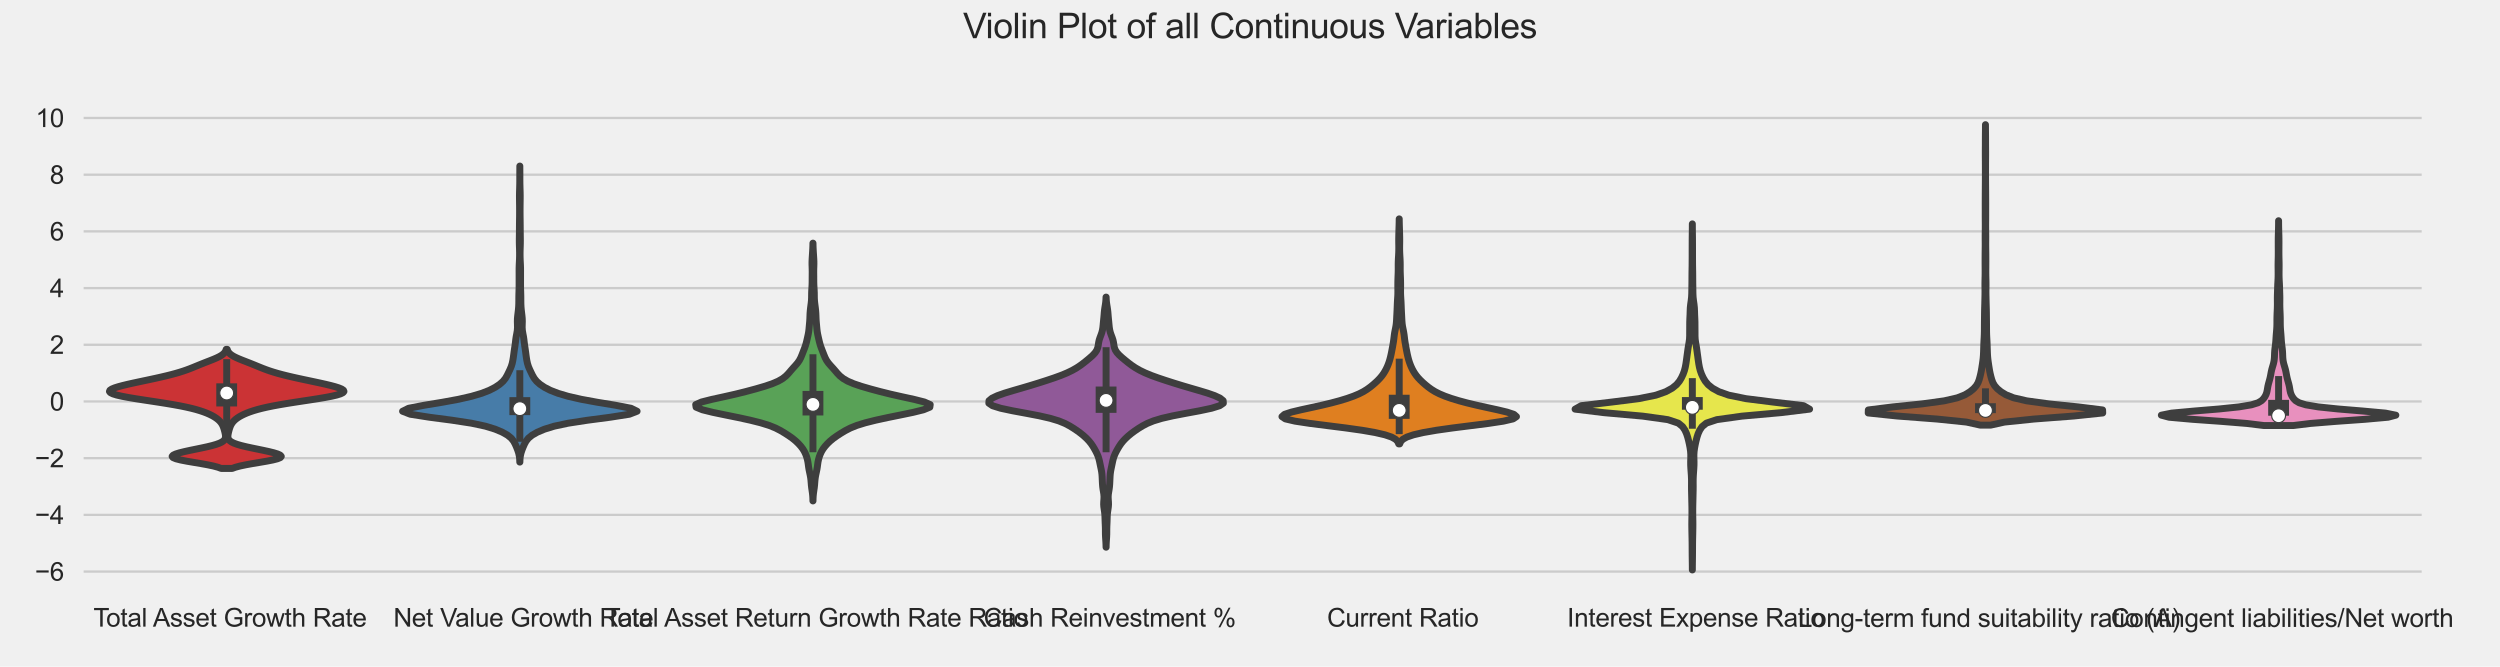 <?xml version="1.0" encoding="utf-8" standalone="no"?>
<!DOCTYPE svg PUBLIC "-//W3C//DTD SVG 1.1//EN"
  "http://www.w3.org/Graphics/SVG/1.1/DTD/svg11.dtd">
<svg xmlns:xlink="http://www.w3.org/1999/xlink" width="1080pt" height="288pt" viewBox="0 0 1080 288" xmlns="http://www.w3.org/2000/svg" version="1.1">
 <defs>
  <style type="text/css">*{stroke-linejoin: round; stroke-linecap: butt}</style>
 </defs>
 <g id="figure_1">
  <g id="patch_1">
   <path d="M 0 288 
L 1080 288 
L 1080 0 
L 0 0 
z
" style="fill: #f0f0f0"/>
  </g>
  <g id="axes_1">
   <g id="patch_2">
    <path d="M 34.62 255.833 
L 1047.668 255.833 
L 1047.668 44.24 
L 34.62 44.24 
z
" style="fill: #f0f0f0"/>
   </g>
   <g id="matplotlib.axis_1">
    <g id="xtick_1">
     <g id="text_1">
      <!--  Total Asset Growth Rate -->
      <g style="fill: #262626" transform="translate(37.509 270.707)scale(0.11 -0.11)">
       <defs>
        <path id="ArialMT-20" transform="scale(0.016)"/>
        <path id="ArialMT-54" d="M 1659 0 
L 1659 4041 
L 150 4041 
L 150 4581 
L 3781 4581 
L 3781 4041 
L 2266 4041 
L 2266 0 
L 1659 0 
z
" transform="scale(0.016)"/>
        <path id="ArialMT-6f" d="M 213 1659 
Q 213 2581 725 3025 
Q 1153 3394 1769 3394 
Q 2453 3394 2887 2945 
Q 3322 2497 3322 1706 
Q 3322 1066 3130 698 
Q 2938 331 2570 128 
Q 2203 -75 1769 -75 
Q 1072 -75 642 372 
Q 213 819 213 1659 
z
M 791 1659 
Q 791 1022 1069 705 
Q 1347 388 1769 388 
Q 2188 388 2466 706 
Q 2744 1025 2744 1678 
Q 2744 2294 2464 2611 
Q 2184 2928 1769 2928 
Q 1347 2928 1069 2612 
Q 791 2297 791 1659 
z
" transform="scale(0.016)"/>
        <path id="ArialMT-74" d="M 1650 503 
L 1731 6 
Q 1494 -44 1306 -44 
Q 1000 -44 831 53 
Q 663 150 594 308 
Q 525 466 525 972 
L 525 2881 
L 113 2881 
L 113 3319 
L 525 3319 
L 525 4141 
L 1084 4478 
L 1084 3319 
L 1650 3319 
L 1650 2881 
L 1084 2881 
L 1084 941 
Q 1084 700 1114 631 
Q 1144 563 1211 522 
Q 1278 481 1403 481 
Q 1497 481 1650 503 
z
" transform="scale(0.016)"/>
        <path id="ArialMT-61" d="M 2588 409 
Q 2275 144 1986 34 
Q 1697 -75 1366 -75 
Q 819 -75 525 192 
Q 231 459 231 875 
Q 231 1119 342 1320 
Q 453 1522 633 1644 
Q 813 1766 1038 1828 
Q 1203 1872 1538 1913 
Q 2219 1994 2541 2106 
Q 2544 2222 2544 2253 
Q 2544 2597 2384 2738 
Q 2169 2928 1744 2928 
Q 1347 2928 1158 2789 
Q 969 2650 878 2297 
L 328 2372 
Q 403 2725 575 2942 
Q 747 3159 1072 3276 
Q 1397 3394 1825 3394 
Q 2250 3394 2515 3294 
Q 2781 3194 2906 3042 
Q 3031 2891 3081 2659 
Q 3109 2516 3109 2141 
L 3109 1391 
Q 3109 606 3145 398 
Q 3181 191 3288 0 
L 2700 0 
Q 2613 175 2588 409 
z
M 2541 1666 
Q 2234 1541 1622 1453 
Q 1275 1403 1131 1340 
Q 988 1278 909 1158 
Q 831 1038 831 891 
Q 831 666 1001 516 
Q 1172 366 1500 366 
Q 1825 366 2078 508 
Q 2331 650 2450 897 
Q 2541 1088 2541 1459 
L 2541 1666 
z
" transform="scale(0.016)"/>
        <path id="ArialMT-6c" d="M 409 0 
L 409 4581 
L 972 4581 
L 972 0 
L 409 0 
z
" transform="scale(0.016)"/>
        <path id="ArialMT-41" d="M -9 0 
L 1750 4581 
L 2403 4581 
L 4278 0 
L 3588 0 
L 3053 1388 
L 1138 1388 
L 634 0 
L -9 0 
z
M 1313 1881 
L 2866 1881 
L 2388 3150 
Q 2169 3728 2063 4100 
Q 1975 3659 1816 3225 
L 1313 1881 
z
" transform="scale(0.016)"/>
        <path id="ArialMT-73" d="M 197 991 
L 753 1078 
Q 800 744 1014 566 
Q 1228 388 1613 388 
Q 2000 388 2187 545 
Q 2375 703 2375 916 
Q 2375 1106 2209 1216 
Q 2094 1291 1634 1406 
Q 1016 1563 777 1677 
Q 538 1791 414 1992 
Q 291 2194 291 2438 
Q 291 2659 392 2848 
Q 494 3038 669 3163 
Q 800 3259 1026 3326 
Q 1253 3394 1513 3394 
Q 1903 3394 2198 3281 
Q 2494 3169 2634 2976 
Q 2775 2784 2828 2463 
L 2278 2388 
Q 2241 2644 2061 2787 
Q 1881 2931 1553 2931 
Q 1166 2931 1000 2803 
Q 834 2675 834 2503 
Q 834 2394 903 2306 
Q 972 2216 1119 2156 
Q 1203 2125 1616 2013 
Q 2213 1853 2448 1751 
Q 2684 1650 2818 1456 
Q 2953 1263 2953 975 
Q 2953 694 2789 445 
Q 2625 197 2315 61 
Q 2006 -75 1616 -75 
Q 969 -75 630 194 
Q 291 463 197 991 
z
" transform="scale(0.016)"/>
        <path id="ArialMT-65" d="M 2694 1069 
L 3275 997 
Q 3138 488 2766 206 
Q 2394 -75 1816 -75 
Q 1088 -75 661 373 
Q 234 822 234 1631 
Q 234 2469 665 2931 
Q 1097 3394 1784 3394 
Q 2450 3394 2872 2941 
Q 3294 2488 3294 1666 
Q 3294 1616 3291 1516 
L 816 1516 
Q 847 969 1125 678 
Q 1403 388 1819 388 
Q 2128 388 2347 550 
Q 2566 713 2694 1069 
z
M 847 1978 
L 2700 1978 
Q 2663 2397 2488 2606 
Q 2219 2931 1791 2931 
Q 1403 2931 1139 2672 
Q 875 2413 847 1978 
z
" transform="scale(0.016)"/>
        <path id="ArialMT-47" d="M 2638 1797 
L 2638 2334 
L 4578 2338 
L 4578 638 
Q 4131 281 3656 101 
Q 3181 -78 2681 -78 
Q 2006 -78 1454 211 
Q 903 500 622 1047 
Q 341 1594 341 2269 
Q 341 2938 620 3517 
Q 900 4097 1425 4378 
Q 1950 4659 2634 4659 
Q 3131 4659 3532 4498 
Q 3934 4338 4162 4050 
Q 4391 3763 4509 3300 
L 3963 3150 
Q 3859 3500 3706 3700 
Q 3553 3900 3268 4020 
Q 2984 4141 2638 4141 
Q 2222 4141 1919 4014 
Q 1616 3888 1430 3681 
Q 1244 3475 1141 3228 
Q 966 2803 966 2306 
Q 966 1694 1177 1281 
Q 1388 869 1791 669 
Q 2194 469 2647 469 
Q 3041 469 3416 620 
Q 3791 772 3984 944 
L 3984 1797 
L 2638 1797 
z
" transform="scale(0.016)"/>
        <path id="ArialMT-72" d="M 416 0 
L 416 3319 
L 922 3319 
L 922 2816 
Q 1116 3169 1280 3281 
Q 1444 3394 1641 3394 
Q 1925 3394 2219 3213 
L 2025 2691 
Q 1819 2813 1613 2813 
Q 1428 2813 1281 2702 
Q 1134 2591 1072 2394 
Q 978 2094 978 1738 
L 978 0 
L 416 0 
z
" transform="scale(0.016)"/>
        <path id="ArialMT-77" d="M 1034 0 
L 19 3319 
L 600 3319 
L 1128 1403 
L 1325 691 
Q 1338 744 1497 1375 
L 2025 3319 
L 2603 3319 
L 3100 1394 
L 3266 759 
L 3456 1400 
L 4025 3319 
L 4572 3319 
L 3534 0 
L 2950 0 
L 2422 1988 
L 2294 2553 
L 1622 0 
L 1034 0 
z
" transform="scale(0.016)"/>
        <path id="ArialMT-68" d="M 422 0 
L 422 4581 
L 984 4581 
L 984 2938 
Q 1378 3394 1978 3394 
Q 2347 3394 2619 3248 
Q 2891 3103 3008 2847 
Q 3125 2591 3125 2103 
L 3125 0 
L 2563 0 
L 2563 2103 
Q 2563 2525 2380 2717 
Q 2197 2909 1863 2909 
Q 1613 2909 1392 2779 
Q 1172 2650 1078 2428 
Q 984 2206 984 1816 
L 984 0 
L 422 0 
z
" transform="scale(0.016)"/>
        <path id="ArialMT-52" d="M 503 0 
L 503 4581 
L 2534 4581 
Q 3147 4581 3465 4457 
Q 3784 4334 3975 4021 
Q 4166 3709 4166 3331 
Q 4166 2844 3850 2509 
Q 3534 2175 2875 2084 
Q 3116 1969 3241 1856 
Q 3506 1613 3744 1247 
L 4541 0 
L 3778 0 
L 3172 953 
Q 2906 1366 2734 1584 
Q 2563 1803 2427 1890 
Q 2291 1978 2150 2013 
Q 2047 2034 1813 2034 
L 1109 2034 
L 1109 0 
L 503 0 
z
M 1109 2559 
L 2413 2559 
Q 2828 2559 3062 2645 
Q 3297 2731 3419 2920 
Q 3541 3109 3541 3331 
Q 3541 3656 3305 3865 
Q 3069 4075 2559 4075 
L 1109 4075 
L 1109 2559 
z
" transform="scale(0.016)"/>
       </defs>
       <use xlink:href="#ArialMT-20"/>
       <use xlink:href="#ArialMT-54" x="26.033"/>
       <use xlink:href="#ArialMT-6f" x="75.992"/>
       <use xlink:href="#ArialMT-74" x="131.607"/>
       <use xlink:href="#ArialMT-61" x="159.391"/>
       <use xlink:href="#ArialMT-6c" x="215.006"/>
       <use xlink:href="#ArialMT-20" x="237.223"/>
       <use xlink:href="#ArialMT-41" x="259.506"/>
       <use xlink:href="#ArialMT-73" x="326.205"/>
       <use xlink:href="#ArialMT-73" x="376.205"/>
       <use xlink:href="#ArialMT-65" x="426.205"/>
       <use xlink:href="#ArialMT-74" x="481.82"/>
       <use xlink:href="#ArialMT-20" x="509.604"/>
       <use xlink:href="#ArialMT-47" x="537.387"/>
       <use xlink:href="#ArialMT-72" x="615.17"/>
       <use xlink:href="#ArialMT-6f" x="648.471"/>
       <use xlink:href="#ArialMT-77" x="704.086"/>
       <use xlink:href="#ArialMT-74" x="776.303"/>
       <use xlink:href="#ArialMT-68" x="804.086"/>
       <use xlink:href="#ArialMT-20" x="859.701"/>
       <use xlink:href="#ArialMT-52" x="887.484"/>
       <use xlink:href="#ArialMT-61" x="959.701"/>
       <use xlink:href="#ArialMT-74" x="1015.316"/>
       <use xlink:href="#ArialMT-65" x="1043.1"/>
      </g>
     </g>
    </g>
    <g id="xtick_2">
     <g id="text_2">
      <!--  Net Value Growth Rate -->
      <g style="fill: #262626" transform="translate(166.892 270.707)scale(0.11 -0.11)">
       <defs>
        <path id="ArialMT-4e" d="M 488 0 
L 488 4581 
L 1109 4581 
L 3516 984 
L 3516 4581 
L 4097 4581 
L 4097 0 
L 3475 0 
L 1069 3600 
L 1069 0 
L 488 0 
z
" transform="scale(0.016)"/>
        <path id="ArialMT-56" d="M 1803 0 
L 28 4581 
L 684 4581 
L 1875 1253 
Q 2019 853 2116 503 
Q 2222 878 2363 1253 
L 3600 4581 
L 4219 4581 
L 2425 0 
L 1803 0 
z
" transform="scale(0.016)"/>
        <path id="ArialMT-75" d="M 2597 0 
L 2597 488 
Q 2209 -75 1544 -75 
Q 1250 -75 995 37 
Q 741 150 617 320 
Q 494 491 444 738 
Q 409 903 409 1263 
L 409 3319 
L 972 3319 
L 972 1478 
Q 972 1038 1006 884 
Q 1059 663 1231 536 
Q 1403 409 1656 409 
Q 1909 409 2131 539 
Q 2353 669 2445 892 
Q 2538 1116 2538 1541 
L 2538 3319 
L 3100 3319 
L 3100 0 
L 2597 0 
z
" transform="scale(0.016)"/>
       </defs>
       <use xlink:href="#ArialMT-20"/>
       <use xlink:href="#ArialMT-4e" x="27.783"/>
       <use xlink:href="#ArialMT-65" x="100"/>
       <use xlink:href="#ArialMT-74" x="155.615"/>
       <use xlink:href="#ArialMT-20" x="183.398"/>
       <use xlink:href="#ArialMT-56" x="211.182"/>
       <use xlink:href="#ArialMT-61" x="270.506"/>
       <use xlink:href="#ArialMT-6c" x="326.121"/>
       <use xlink:href="#ArialMT-75" x="348.338"/>
       <use xlink:href="#ArialMT-65" x="403.953"/>
       <use xlink:href="#ArialMT-20" x="459.568"/>
       <use xlink:href="#ArialMT-47" x="487.352"/>
       <use xlink:href="#ArialMT-72" x="565.135"/>
       <use xlink:href="#ArialMT-6f" x="598.436"/>
       <use xlink:href="#ArialMT-77" x="654.051"/>
       <use xlink:href="#ArialMT-74" x="726.268"/>
       <use xlink:href="#ArialMT-68" x="754.051"/>
       <use xlink:href="#ArialMT-20" x="809.666"/>
       <use xlink:href="#ArialMT-52" x="837.449"/>
       <use xlink:href="#ArialMT-61" x="909.666"/>
       <use xlink:href="#ArialMT-74" x="965.281"/>
       <use xlink:href="#ArialMT-65" x="993.064"/>
      </g>
     </g>
    </g>
    <g id="xtick_3">
     <g id="text_3">
      <!--  Total Asset Return Growth Rate Ratio -->
      <g style="fill: #262626" transform="translate(258.369 270.707)scale(0.11 -0.11)">
       <defs>
        <path id="ArialMT-6e" d="M 422 0 
L 422 3319 
L 928 3319 
L 928 2847 
Q 1294 3394 1984 3394 
Q 2284 3394 2536 3286 
Q 2788 3178 2913 3003 
Q 3038 2828 3088 2588 
Q 3119 2431 3119 2041 
L 3119 0 
L 2556 0 
L 2556 2019 
Q 2556 2363 2490 2533 
Q 2425 2703 2258 2804 
Q 2091 2906 1866 2906 
Q 1506 2906 1245 2678 
Q 984 2450 984 1813 
L 984 0 
L 422 0 
z
" transform="scale(0.016)"/>
        <path id="ArialMT-69" d="M 425 3934 
L 425 4581 
L 988 4581 
L 988 3934 
L 425 3934 
z
M 425 0 
L 425 3319 
L 988 3319 
L 988 0 
L 425 0 
z
" transform="scale(0.016)"/>
       </defs>
       <use xlink:href="#ArialMT-20"/>
       <use xlink:href="#ArialMT-54" x="26.033"/>
       <use xlink:href="#ArialMT-6f" x="75.992"/>
       <use xlink:href="#ArialMT-74" x="131.607"/>
       <use xlink:href="#ArialMT-61" x="159.391"/>
       <use xlink:href="#ArialMT-6c" x="215.006"/>
       <use xlink:href="#ArialMT-20" x="237.223"/>
       <use xlink:href="#ArialMT-41" x="259.506"/>
       <use xlink:href="#ArialMT-73" x="326.205"/>
       <use xlink:href="#ArialMT-73" x="376.205"/>
       <use xlink:href="#ArialMT-65" x="426.205"/>
       <use xlink:href="#ArialMT-74" x="481.82"/>
       <use xlink:href="#ArialMT-20" x="509.604"/>
       <use xlink:href="#ArialMT-52" x="537.387"/>
       <use xlink:href="#ArialMT-65" x="609.604"/>
       <use xlink:href="#ArialMT-74" x="665.219"/>
       <use xlink:href="#ArialMT-75" x="693.002"/>
       <use xlink:href="#ArialMT-72" x="748.617"/>
       <use xlink:href="#ArialMT-6e" x="781.918"/>
       <use xlink:href="#ArialMT-20" x="837.533"/>
       <use xlink:href="#ArialMT-47" x="865.316"/>
       <use xlink:href="#ArialMT-72" x="943.1"/>
       <use xlink:href="#ArialMT-6f" x="976.4"/>
       <use xlink:href="#ArialMT-77" x="1032.016"/>
       <use xlink:href="#ArialMT-74" x="1104.232"/>
       <use xlink:href="#ArialMT-68" x="1132.016"/>
       <use xlink:href="#ArialMT-20" x="1187.631"/>
       <use xlink:href="#ArialMT-52" x="1215.414"/>
       <use xlink:href="#ArialMT-61" x="1287.631"/>
       <use xlink:href="#ArialMT-74" x="1343.246"/>
       <use xlink:href="#ArialMT-65" x="1371.029"/>
       <use xlink:href="#ArialMT-20" x="1426.645"/>
       <use xlink:href="#ArialMT-52" x="1454.428"/>
       <use xlink:href="#ArialMT-61" x="1526.645"/>
       <use xlink:href="#ArialMT-74" x="1582.26"/>
       <use xlink:href="#ArialMT-69" x="1610.043"/>
       <use xlink:href="#ArialMT-6f" x="1632.26"/>
      </g>
     </g>
    </g>
    <g id="xtick_4">
     <g id="text_4">
      <!--  Cash Reinvestment % -->
      <g style="fill: #262626" transform="translate(421.891 270.707)scale(0.11 -0.11)">
       <defs>
        <path id="ArialMT-43" d="M 3763 1606 
L 4369 1453 
Q 4178 706 3683 314 
Q 3188 -78 2472 -78 
Q 1731 -78 1267 223 
Q 803 525 561 1097 
Q 319 1669 319 2325 
Q 319 3041 592 3573 
Q 866 4106 1370 4382 
Q 1875 4659 2481 4659 
Q 3169 4659 3637 4309 
Q 4106 3959 4291 3325 
L 3694 3184 
Q 3534 3684 3231 3912 
Q 2928 4141 2469 4141 
Q 1941 4141 1586 3887 
Q 1231 3634 1087 3207 
Q 944 2781 944 2328 
Q 944 1744 1114 1308 
Q 1284 872 1643 656 
Q 2003 441 2422 441 
Q 2931 441 3284 734 
Q 3638 1028 3763 1606 
z
" transform="scale(0.016)"/>
        <path id="ArialMT-76" d="M 1344 0 
L 81 3319 
L 675 3319 
L 1388 1331 
Q 1503 1009 1600 663 
Q 1675 925 1809 1294 
L 2547 3319 
L 3125 3319 
L 1869 0 
L 1344 0 
z
" transform="scale(0.016)"/>
        <path id="ArialMT-6d" d="M 422 0 
L 422 3319 
L 925 3319 
L 925 2853 
Q 1081 3097 1340 3245 
Q 1600 3394 1931 3394 
Q 2300 3394 2536 3241 
Q 2772 3088 2869 2813 
Q 3263 3394 3894 3394 
Q 4388 3394 4653 3120 
Q 4919 2847 4919 2278 
L 4919 0 
L 4359 0 
L 4359 2091 
Q 4359 2428 4304 2576 
Q 4250 2725 4106 2815 
Q 3963 2906 3769 2906 
Q 3419 2906 3187 2673 
Q 2956 2441 2956 1928 
L 2956 0 
L 2394 0 
L 2394 2156 
Q 2394 2531 2256 2718 
Q 2119 2906 1806 2906 
Q 1569 2906 1367 2781 
Q 1166 2656 1075 2415 
Q 984 2175 984 1722 
L 984 0 
L 422 0 
z
" transform="scale(0.016)"/>
        <path id="ArialMT-25" d="M 372 3481 
Q 372 3972 619 4315 
Q 866 4659 1334 4659 
Q 1766 4659 2048 4351 
Q 2331 4044 2331 3447 
Q 2331 2866 2045 2552 
Q 1759 2238 1341 2238 
Q 925 2238 648 2547 
Q 372 2856 372 3481 
z
M 1350 4272 
Q 1141 4272 1002 4090 
Q 863 3909 863 3425 
Q 863 2984 1003 2804 
Q 1144 2625 1350 2625 
Q 1563 2625 1702 2806 
Q 1841 2988 1841 3469 
Q 1841 3913 1700 4092 
Q 1559 4272 1350 4272 
z
M 1353 -169 
L 3859 4659 
L 4316 4659 
L 1819 -169 
L 1353 -169 
z
M 3334 1075 
Q 3334 1569 3581 1911 
Q 3828 2253 4300 2253 
Q 4731 2253 5014 1945 
Q 5297 1638 5297 1041 
Q 5297 459 5011 145 
Q 4725 -169 4303 -169 
Q 3888 -169 3611 142 
Q 3334 453 3334 1075 
z
M 4316 1866 
Q 4103 1866 3964 1684 
Q 3825 1503 3825 1019 
Q 3825 581 3965 400 
Q 4106 219 4313 219 
Q 4528 219 4667 400 
Q 4806 581 4806 1063 
Q 4806 1506 4665 1686 
Q 4525 1866 4316 1866 
z
" transform="scale(0.016)"/>
       </defs>
       <use xlink:href="#ArialMT-20"/>
       <use xlink:href="#ArialMT-43" x="27.783"/>
       <use xlink:href="#ArialMT-61" x="100"/>
       <use xlink:href="#ArialMT-73" x="155.615"/>
       <use xlink:href="#ArialMT-68" x="205.615"/>
       <use xlink:href="#ArialMT-20" x="261.23"/>
       <use xlink:href="#ArialMT-52" x="289.014"/>
       <use xlink:href="#ArialMT-65" x="361.23"/>
       <use xlink:href="#ArialMT-69" x="416.846"/>
       <use xlink:href="#ArialMT-6e" x="439.062"/>
       <use xlink:href="#ArialMT-76" x="494.678"/>
       <use xlink:href="#ArialMT-65" x="544.678"/>
       <use xlink:href="#ArialMT-73" x="600.293"/>
       <use xlink:href="#ArialMT-74" x="650.293"/>
       <use xlink:href="#ArialMT-6d" x="678.076"/>
       <use xlink:href="#ArialMT-65" x="761.377"/>
       <use xlink:href="#ArialMT-6e" x="816.992"/>
       <use xlink:href="#ArialMT-74" x="872.607"/>
       <use xlink:href="#ArialMT-20" x="900.391"/>
       <use xlink:href="#ArialMT-25" x="928.174"/>
      </g>
     </g>
    </g>
    <g id="xtick_5">
     <g id="text_5">
      <!--  Current Ratio -->
      <g style="fill: #262626" transform="translate(570.226 270.707)scale(0.11 -0.11)">
       <use xlink:href="#ArialMT-20"/>
       <use xlink:href="#ArialMT-43" x="27.783"/>
       <use xlink:href="#ArialMT-75" x="100"/>
       <use xlink:href="#ArialMT-72" x="155.615"/>
       <use xlink:href="#ArialMT-72" x="188.916"/>
       <use xlink:href="#ArialMT-65" x="222.217"/>
       <use xlink:href="#ArialMT-6e" x="277.832"/>
       <use xlink:href="#ArialMT-74" x="333.447"/>
       <use xlink:href="#ArialMT-20" x="361.23"/>
       <use xlink:href="#ArialMT-52" x="389.014"/>
       <use xlink:href="#ArialMT-61" x="461.23"/>
       <use xlink:href="#ArialMT-74" x="516.846"/>
       <use xlink:href="#ArialMT-69" x="544.629"/>
       <use xlink:href="#ArialMT-6f" x="566.846"/>
      </g>
     </g>
    </g>
    <g id="xtick_6">
     <g id="text_6">
      <!--  Interest Expense Ratio -->
      <g style="fill: #262626" transform="translate(673.924 270.707)scale(0.11 -0.11)">
       <defs>
        <path id="ArialMT-49" d="M 597 0 
L 597 4581 
L 1203 4581 
L 1203 0 
L 597 0 
z
" transform="scale(0.016)"/>
        <path id="ArialMT-45" d="M 506 0 
L 506 4581 
L 3819 4581 
L 3819 4041 
L 1113 4041 
L 1113 2638 
L 3647 2638 
L 3647 2100 
L 1113 2100 
L 1113 541 
L 3925 541 
L 3925 0 
L 506 0 
z
" transform="scale(0.016)"/>
        <path id="ArialMT-78" d="M 47 0 
L 1259 1725 
L 138 3319 
L 841 3319 
L 1350 2541 
Q 1494 2319 1581 2169 
Q 1719 2375 1834 2534 
L 2394 3319 
L 3066 3319 
L 1919 1756 
L 3153 0 
L 2463 0 
L 1781 1031 
L 1600 1309 
L 728 0 
L 47 0 
z
" transform="scale(0.016)"/>
        <path id="ArialMT-70" d="M 422 -1272 
L 422 3319 
L 934 3319 
L 934 2888 
Q 1116 3141 1344 3267 
Q 1572 3394 1897 3394 
Q 2322 3394 2647 3175 
Q 2972 2956 3137 2557 
Q 3303 2159 3303 1684 
Q 3303 1175 3120 767 
Q 2938 359 2589 142 
Q 2241 -75 1856 -75 
Q 1575 -75 1351 44 
Q 1128 163 984 344 
L 984 -1272 
L 422 -1272 
z
M 931 1641 
Q 931 1000 1190 694 
Q 1450 388 1819 388 
Q 2194 388 2461 705 
Q 2728 1022 2728 1688 
Q 2728 2322 2467 2637 
Q 2206 2953 1844 2953 
Q 1484 2953 1207 2617 
Q 931 2281 931 1641 
z
" transform="scale(0.016)"/>
       </defs>
       <use xlink:href="#ArialMT-20"/>
       <use xlink:href="#ArialMT-49" x="27.783"/>
       <use xlink:href="#ArialMT-6e" x="55.566"/>
       <use xlink:href="#ArialMT-74" x="111.182"/>
       <use xlink:href="#ArialMT-65" x="138.965"/>
       <use xlink:href="#ArialMT-72" x="194.58"/>
       <use xlink:href="#ArialMT-65" x="227.881"/>
       <use xlink:href="#ArialMT-73" x="283.496"/>
       <use xlink:href="#ArialMT-74" x="333.496"/>
       <use xlink:href="#ArialMT-20" x="361.279"/>
       <use xlink:href="#ArialMT-45" x="389.062"/>
       <use xlink:href="#ArialMT-78" x="455.762"/>
       <use xlink:href="#ArialMT-70" x="505.762"/>
       <use xlink:href="#ArialMT-65" x="561.377"/>
       <use xlink:href="#ArialMT-6e" x="616.992"/>
       <use xlink:href="#ArialMT-73" x="672.607"/>
       <use xlink:href="#ArialMT-65" x="722.607"/>
       <use xlink:href="#ArialMT-20" x="778.223"/>
       <use xlink:href="#ArialMT-52" x="806.006"/>
       <use xlink:href="#ArialMT-61" x="878.223"/>
       <use xlink:href="#ArialMT-74" x="933.838"/>
       <use xlink:href="#ArialMT-69" x="961.621"/>
       <use xlink:href="#ArialMT-6f" x="983.838"/>
      </g>
     </g>
    </g>
    <g id="xtick_7">
     <g id="text_7">
      <!--  Long-term fund suitability ratio (A) -->
      <g style="fill: #262626" transform="translate(773.664 270.841)scale(0.11 -0.11)">
       <defs>
        <path id="ArialMT-4c" d="M 469 0 
L 469 4581 
L 1075 4581 
L 1075 541 
L 3331 541 
L 3331 0 
L 469 0 
z
" transform="scale(0.016)"/>
        <path id="ArialMT-67" d="M 319 -275 
L 866 -356 
Q 900 -609 1056 -725 
Q 1266 -881 1628 -881 
Q 2019 -881 2231 -725 
Q 2444 -569 2519 -288 
Q 2563 -116 2559 434 
Q 2191 0 1641 0 
Q 956 0 581 494 
Q 206 988 206 1678 
Q 206 2153 378 2554 
Q 550 2956 876 3175 
Q 1203 3394 1644 3394 
Q 2231 3394 2613 2919 
L 2613 3319 
L 3131 3319 
L 3131 450 
Q 3131 -325 2973 -648 
Q 2816 -972 2473 -1159 
Q 2131 -1347 1631 -1347 
Q 1038 -1347 672 -1080 
Q 306 -813 319 -275 
z
M 784 1719 
Q 784 1066 1043 766 
Q 1303 466 1694 466 
Q 2081 466 2343 764 
Q 2606 1063 2606 1700 
Q 2606 2309 2336 2618 
Q 2066 2928 1684 2928 
Q 1309 2928 1046 2623 
Q 784 2319 784 1719 
z
" transform="scale(0.016)"/>
        <path id="ArialMT-2d" d="M 203 1375 
L 203 1941 
L 1931 1941 
L 1931 1375 
L 203 1375 
z
" transform="scale(0.016)"/>
        <path id="ArialMT-66" d="M 556 0 
L 556 2881 
L 59 2881 
L 59 3319 
L 556 3319 
L 556 3672 
Q 556 4006 616 4169 
Q 697 4388 901 4523 
Q 1106 4659 1475 4659 
Q 1713 4659 2000 4603 
L 1916 4113 
Q 1741 4144 1584 4144 
Q 1328 4144 1222 4034 
Q 1116 3925 1116 3625 
L 1116 3319 
L 1763 3319 
L 1763 2881 
L 1116 2881 
L 1116 0 
L 556 0 
z
" transform="scale(0.016)"/>
        <path id="ArialMT-64" d="M 2575 0 
L 2575 419 
Q 2259 -75 1647 -75 
Q 1250 -75 917 144 
Q 584 363 401 755 
Q 219 1147 219 1656 
Q 219 2153 384 2558 
Q 550 2963 881 3178 
Q 1213 3394 1622 3394 
Q 1922 3394 2156 3267 
Q 2391 3141 2538 2938 
L 2538 4581 
L 3097 4581 
L 3097 0 
L 2575 0 
z
M 797 1656 
Q 797 1019 1065 703 
Q 1334 388 1700 388 
Q 2069 388 2326 689 
Q 2584 991 2584 1609 
Q 2584 2291 2321 2609 
Q 2059 2928 1675 2928 
Q 1300 2928 1048 2622 
Q 797 2316 797 1656 
z
" transform="scale(0.016)"/>
        <path id="ArialMT-62" d="M 941 0 
L 419 0 
L 419 4581 
L 981 4581 
L 981 2947 
Q 1338 3394 1891 3394 
Q 2197 3394 2470 3270 
Q 2744 3147 2920 2923 
Q 3097 2700 3197 2384 
Q 3297 2069 3297 1709 
Q 3297 856 2875 390 
Q 2453 -75 1863 -75 
Q 1275 -75 941 416 
L 941 0 
z
M 934 1684 
Q 934 1088 1097 822 
Q 1363 388 1816 388 
Q 2184 388 2453 708 
Q 2722 1028 2722 1663 
Q 2722 2313 2464 2622 
Q 2206 2931 1841 2931 
Q 1472 2931 1203 2611 
Q 934 2291 934 1684 
z
" transform="scale(0.016)"/>
        <path id="ArialMT-79" d="M 397 -1278 
L 334 -750 
Q 519 -800 656 -800 
Q 844 -800 956 -737 
Q 1069 -675 1141 -563 
Q 1194 -478 1313 -144 
Q 1328 -97 1363 -6 
L 103 3319 
L 709 3319 
L 1400 1397 
Q 1534 1031 1641 628 
Q 1738 1016 1872 1384 
L 2581 3319 
L 3144 3319 
L 1881 -56 
Q 1678 -603 1566 -809 
Q 1416 -1088 1222 -1217 
Q 1028 -1347 759 -1347 
Q 597 -1347 397 -1278 
z
" transform="scale(0.016)"/>
        <path id="ArialMT-28" d="M 1497 -1347 
Q 1031 -759 709 28 
Q 388 816 388 1659 
Q 388 2403 628 3084 
Q 909 3875 1497 4659 
L 1900 4659 
Q 1522 4009 1400 3731 
Q 1209 3300 1100 2831 
Q 966 2247 966 1656 
Q 966 153 1900 -1347 
L 1497 -1347 
z
" transform="scale(0.016)"/>
        <path id="ArialMT-29" d="M 791 -1347 
L 388 -1347 
Q 1322 153 1322 1656 
Q 1322 2244 1188 2822 
Q 1081 3291 891 3722 
Q 769 4003 388 4659 
L 791 4659 
Q 1378 3875 1659 3084 
Q 1900 2403 1900 1659 
Q 1900 816 1576 28 
Q 1253 -759 791 -1347 
z
" transform="scale(0.016)"/>
       </defs>
       <use xlink:href="#ArialMT-20"/>
       <use xlink:href="#ArialMT-4c" x="27.783"/>
       <use xlink:href="#ArialMT-6f" x="83.398"/>
       <use xlink:href="#ArialMT-6e" x="139.014"/>
       <use xlink:href="#ArialMT-67" x="194.629"/>
       <use xlink:href="#ArialMT-2d" x="250.244"/>
       <use xlink:href="#ArialMT-74" x="283.545"/>
       <use xlink:href="#ArialMT-65" x="311.328"/>
       <use xlink:href="#ArialMT-72" x="366.943"/>
       <use xlink:href="#ArialMT-6d" x="400.244"/>
       <use xlink:href="#ArialMT-20" x="483.545"/>
       <use xlink:href="#ArialMT-66" x="511.328"/>
       <use xlink:href="#ArialMT-75" x="539.111"/>
       <use xlink:href="#ArialMT-6e" x="594.727"/>
       <use xlink:href="#ArialMT-64" x="650.342"/>
       <use xlink:href="#ArialMT-20" x="705.957"/>
       <use xlink:href="#ArialMT-73" x="733.74"/>
       <use xlink:href="#ArialMT-75" x="783.74"/>
       <use xlink:href="#ArialMT-69" x="839.355"/>
       <use xlink:href="#ArialMT-74" x="861.572"/>
       <use xlink:href="#ArialMT-61" x="889.355"/>
       <use xlink:href="#ArialMT-62" x="944.971"/>
       <use xlink:href="#ArialMT-69" x="1000.586"/>
       <use xlink:href="#ArialMT-6c" x="1022.803"/>
       <use xlink:href="#ArialMT-69" x="1045.02"/>
       <use xlink:href="#ArialMT-74" x="1067.236"/>
       <use xlink:href="#ArialMT-79" x="1095.02"/>
       <use xlink:href="#ArialMT-20" x="1145.02"/>
       <use xlink:href="#ArialMT-72" x="1172.803"/>
       <use xlink:href="#ArialMT-61" x="1206.104"/>
       <use xlink:href="#ArialMT-74" x="1261.719"/>
       <use xlink:href="#ArialMT-69" x="1289.502"/>
       <use xlink:href="#ArialMT-6f" x="1311.719"/>
       <use xlink:href="#ArialMT-20" x="1367.334"/>
       <use xlink:href="#ArialMT-28" x="1395.117"/>
       <use xlink:href="#ArialMT-41" x="1428.418"/>
       <use xlink:href="#ArialMT-29" x="1495.117"/>
      </g>
     </g>
    </g>
    <g id="xtick_8">
     <g id="text_8">
      <!--  Contingent liabilities/Net worth -->
      <g style="fill: #262626" transform="translate(908.846 270.841)scale(0.11 -0.11)">
       <defs>
        <path id="ArialMT-2f" d="M 0 -78 
L 1328 4659 
L 1778 4659 
L 453 -78 
L 0 -78 
z
" transform="scale(0.016)"/>
       </defs>
       <use xlink:href="#ArialMT-20"/>
       <use xlink:href="#ArialMT-43" x="27.783"/>
       <use xlink:href="#ArialMT-6f" x="100"/>
       <use xlink:href="#ArialMT-6e" x="155.615"/>
       <use xlink:href="#ArialMT-74" x="211.23"/>
       <use xlink:href="#ArialMT-69" x="239.014"/>
       <use xlink:href="#ArialMT-6e" x="261.23"/>
       <use xlink:href="#ArialMT-67" x="316.846"/>
       <use xlink:href="#ArialMT-65" x="372.461"/>
       <use xlink:href="#ArialMT-6e" x="428.076"/>
       <use xlink:href="#ArialMT-74" x="483.691"/>
       <use xlink:href="#ArialMT-20" x="511.475"/>
       <use xlink:href="#ArialMT-6c" x="539.258"/>
       <use xlink:href="#ArialMT-69" x="561.475"/>
       <use xlink:href="#ArialMT-61" x="583.691"/>
       <use xlink:href="#ArialMT-62" x="639.307"/>
       <use xlink:href="#ArialMT-69" x="694.922"/>
       <use xlink:href="#ArialMT-6c" x="717.139"/>
       <use xlink:href="#ArialMT-69" x="739.355"/>
       <use xlink:href="#ArialMT-74" x="761.572"/>
       <use xlink:href="#ArialMT-69" x="789.355"/>
       <use xlink:href="#ArialMT-65" x="811.572"/>
       <use xlink:href="#ArialMT-73" x="867.188"/>
       <use xlink:href="#ArialMT-2f" x="917.188"/>
       <use xlink:href="#ArialMT-4e" x="944.971"/>
       <use xlink:href="#ArialMT-65" x="1017.188"/>
       <use xlink:href="#ArialMT-74" x="1072.803"/>
       <use xlink:href="#ArialMT-20" x="1100.586"/>
       <use xlink:href="#ArialMT-77" x="1128.369"/>
       <use xlink:href="#ArialMT-6f" x="1200.586"/>
       <use xlink:href="#ArialMT-72" x="1256.201"/>
       <use xlink:href="#ArialMT-74" x="1289.502"/>
       <use xlink:href="#ArialMT-68" x="1317.285"/>
      </g>
     </g>
    </g>
   </g>
   <g id="matplotlib.axis_2">
    <g id="ytick_1">
     <g id="line2d_1">
      <path d="M 34.62 246.918 
L 1047.668 246.918 
" clip-path="url(#pac6b6ebf51)" style="fill: none; stroke: #cbcbcb"/>
     </g>
     <g id="text_9">
      <!-- −6 -->
      <g style="fill: #262626" transform="translate(15.078 250.854)scale(0.11 -0.11)">
       <defs>
        <path id="ArialMT-2212" d="M 3381 1997 
L 356 1997 
L 356 2522 
L 3381 2522 
L 3381 1997 
z
" transform="scale(0.016)"/>
        <path id="ArialMT-36" d="M 3184 3459 
L 2625 3416 
Q 2550 3747 2413 3897 
Q 2184 4138 1850 4138 
Q 1581 4138 1378 3988 
Q 1113 3794 959 3422 
Q 806 3050 800 2363 
Q 1003 2672 1297 2822 
Q 1591 2972 1913 2972 
Q 2475 2972 2870 2558 
Q 3266 2144 3266 1488 
Q 3266 1056 3080 686 
Q 2894 316 2569 119 
Q 2244 -78 1831 -78 
Q 1128 -78 684 439 
Q 241 956 241 2144 
Q 241 3472 731 4075 
Q 1159 4600 1884 4600 
Q 2425 4600 2770 4297 
Q 3116 3994 3184 3459 
z
M 888 1484 
Q 888 1194 1011 928 
Q 1134 663 1356 523 
Q 1578 384 1822 384 
Q 2178 384 2434 671 
Q 2691 959 2691 1453 
Q 2691 1928 2437 2201 
Q 2184 2475 1800 2475 
Q 1419 2475 1153 2201 
Q 888 1928 888 1484 
z
" transform="scale(0.016)"/>
       </defs>
       <use xlink:href="#ArialMT-2212"/>
       <use xlink:href="#ArialMT-36" x="58.398"/>
      </g>
     </g>
    </g>
    <g id="ytick_2">
     <g id="line2d_2">
      <path d="M 34.62 222.424 
L 1047.668 222.424 
" clip-path="url(#pac6b6ebf51)" style="fill: none; stroke: #cbcbcb"/>
     </g>
     <g id="text_10">
      <!-- −4 -->
      <g style="fill: #262626" transform="translate(15.078 226.361)scale(0.11 -0.11)">
       <defs>
        <path id="ArialMT-34" d="M 2069 0 
L 2069 1097 
L 81 1097 
L 81 1613 
L 2172 4581 
L 2631 4581 
L 2631 1613 
L 3250 1613 
L 3250 1097 
L 2631 1097 
L 2631 0 
L 2069 0 
z
M 2069 1613 
L 2069 3678 
L 634 1613 
L 2069 1613 
z
" transform="scale(0.016)"/>
       </defs>
       <use xlink:href="#ArialMT-2212"/>
       <use xlink:href="#ArialMT-34" x="58.398"/>
      </g>
     </g>
    </g>
    <g id="ytick_3">
     <g id="line2d_3">
      <path d="M 34.62 197.93 
L 1047.668 197.93 
" clip-path="url(#pac6b6ebf51)" style="fill: none; stroke: #cbcbcb"/>
     </g>
     <g id="text_11">
      <!-- −2 -->
      <g style="fill: #262626" transform="translate(15.078 201.867)scale(0.11 -0.11)">
       <defs>
        <path id="ArialMT-32" d="M 3222 541 
L 3222 0 
L 194 0 
Q 188 203 259 391 
Q 375 700 629 1000 
Q 884 1300 1366 1694 
Q 2113 2306 2375 2664 
Q 2638 3022 2638 3341 
Q 2638 3675 2398 3904 
Q 2159 4134 1775 4134 
Q 1369 4134 1125 3890 
Q 881 3647 878 3216 
L 300 3275 
Q 359 3922 746 4261 
Q 1134 4600 1788 4600 
Q 2447 4600 2831 4234 
Q 3216 3869 3216 3328 
Q 3216 3053 3103 2787 
Q 2991 2522 2730 2228 
Q 2469 1934 1863 1422 
Q 1356 997 1212 845 
Q 1069 694 975 541 
L 3222 541 
z
" transform="scale(0.016)"/>
       </defs>
       <use xlink:href="#ArialMT-2212"/>
       <use xlink:href="#ArialMT-32" x="58.398"/>
      </g>
     </g>
    </g>
    <g id="ytick_4">
     <g id="line2d_4">
      <path d="M 34.62 173.437 
L 1047.668 173.437 
" clip-path="url(#pac6b6ebf51)" style="fill: none; stroke: #cbcbcb"/>
     </g>
     <g id="text_12">
      <!-- 0 -->
      <g style="fill: #262626" transform="translate(21.503 177.373)scale(0.11 -0.11)">
       <defs>
        <path id="ArialMT-30" d="M 266 2259 
Q 266 3072 433 3567 
Q 600 4063 929 4331 
Q 1259 4600 1759 4600 
Q 2128 4600 2406 4451 
Q 2684 4303 2865 4023 
Q 3047 3744 3150 3342 
Q 3253 2941 3253 2259 
Q 3253 1453 3087 958 
Q 2922 463 2592 192 
Q 2263 -78 1759 -78 
Q 1097 -78 719 397 
Q 266 969 266 2259 
z
M 844 2259 
Q 844 1131 1108 757 
Q 1372 384 1759 384 
Q 2147 384 2411 759 
Q 2675 1134 2675 2259 
Q 2675 3391 2411 3762 
Q 2147 4134 1753 4134 
Q 1366 4134 1134 3806 
Q 844 3388 844 2259 
z
" transform="scale(0.016)"/>
       </defs>
       <use xlink:href="#ArialMT-30"/>
      </g>
     </g>
    </g>
    <g id="ytick_5">
     <g id="line2d_5">
      <path d="M 34.62 148.943 
L 1047.668 148.943 
" clip-path="url(#pac6b6ebf51)" style="fill: none; stroke: #cbcbcb"/>
     </g>
     <g id="text_13">
      <!-- 2 -->
      <g style="fill: #262626" transform="translate(21.503 152.88)scale(0.11 -0.11)">
       <use xlink:href="#ArialMT-32"/>
      </g>
     </g>
    </g>
    <g id="ytick_6">
     <g id="line2d_6">
      <path d="M 34.62 124.449 
L 1047.668 124.449 
" clip-path="url(#pac6b6ebf51)" style="fill: none; stroke: #cbcbcb"/>
     </g>
     <g id="text_14">
      <!-- 4 -->
      <g style="fill: #262626" transform="translate(21.503 128.386)scale(0.11 -0.11)">
       <use xlink:href="#ArialMT-34"/>
      </g>
     </g>
    </g>
    <g id="ytick_7">
     <g id="line2d_7">
      <path d="M 34.62 99.956 
L 1047.668 99.956 
" clip-path="url(#pac6b6ebf51)" style="fill: none; stroke: #cbcbcb"/>
     </g>
     <g id="text_15">
      <!-- 6 -->
      <g style="fill: #262626" transform="translate(21.503 103.892)scale(0.11 -0.11)">
       <use xlink:href="#ArialMT-36"/>
      </g>
     </g>
    </g>
    <g id="ytick_8">
     <g id="line2d_8">
      <path d="M 34.62 75.462 
L 1047.668 75.462 
" clip-path="url(#pac6b6ebf51)" style="fill: none; stroke: #cbcbcb"/>
     </g>
     <g id="text_16">
      <!-- 8 -->
      <g style="fill: #262626" transform="translate(21.503 79.399)scale(0.11 -0.11)">
       <defs>
        <path id="ArialMT-38" d="M 1131 2484 
Q 781 2613 612 2850 
Q 444 3088 444 3419 
Q 444 3919 803 4259 
Q 1163 4600 1759 4600 
Q 2359 4600 2725 4251 
Q 3091 3903 3091 3403 
Q 3091 3084 2923 2848 
Q 2756 2613 2416 2484 
Q 2838 2347 3058 2040 
Q 3278 1734 3278 1309 
Q 3278 722 2862 322 
Q 2447 -78 1769 -78 
Q 1091 -78 675 323 
Q 259 725 259 1325 
Q 259 1772 486 2073 
Q 713 2375 1131 2484 
z
M 1019 3438 
Q 1019 3113 1228 2906 
Q 1438 2700 1772 2700 
Q 2097 2700 2305 2904 
Q 2513 3109 2513 3406 
Q 2513 3716 2298 3927 
Q 2084 4138 1766 4138 
Q 1444 4138 1231 3931 
Q 1019 3725 1019 3438 
z
M 838 1322 
Q 838 1081 952 856 
Q 1066 631 1291 507 
Q 1516 384 1775 384 
Q 2178 384 2440 643 
Q 2703 903 2703 1303 
Q 2703 1709 2433 1975 
Q 2163 2241 1756 2241 
Q 1359 2241 1098 1978 
Q 838 1716 838 1322 
z
" transform="scale(0.016)"/>
       </defs>
       <use xlink:href="#ArialMT-38"/>
      </g>
     </g>
    </g>
    <g id="ytick_9">
     <g id="line2d_9">
      <path d="M 34.62 50.968 
L 1047.668 50.968 
" clip-path="url(#pac6b6ebf51)" style="fill: none; stroke: #cbcbcb"/>
     </g>
     <g id="text_17">
      <!-- 10 -->
      <g style="fill: #262626" transform="translate(15.386 54.905)scale(0.11 -0.11)">
       <defs>
        <path id="ArialMT-31" d="M 2384 0 
L 1822 0 
L 1822 3584 
Q 1619 3391 1289 3197 
Q 959 3003 697 2906 
L 697 3450 
Q 1169 3672 1522 3987 
Q 1875 4303 2022 4600 
L 2384 4600 
L 2384 0 
z
" transform="scale(0.016)"/>
       </defs>
       <use xlink:href="#ArialMT-31"/>
       <use xlink:href="#ArialMT-30" x="55.615"/>
      </g>
     </g>
    </g>
   </g>
   <g id="PolyCollection_1">
    <defs>
     <path id="mf1b8d358ab" d="M 100.314 -85.638 
L 95.557 -85.638 
L 94.128 -86.158 
L 92.184 -86.678 
L 89.727 -87.197 
L 86.856 -87.717 
L 83.768 -88.237 
L 80.739 -88.756 
L 78.067 -89.276 
L 76.016 -89.796 
L 74.76 -90.315 
L 74.358 -90.835 
L 74.768 -91.355 
L 75.881 -91.874 
L 77.555 -92.394 
L 79.649 -92.914 
L 82.024 -93.433 
L 84.543 -93.953 
L 87.068 -94.473 
L 89.461 -94.992 
L 91.602 -95.512 
L 93.406 -96.032 
L 94.832 -96.551 
L 95.884 -97.071 
L 96.606 -97.59 
L 97.056 -98.11 
L 97.303 -98.63 
L 97.406 -99.149 
L 97.414 -99.669 
L 97.36 -100.189 
L 97.27 -100.708 
L 97.157 -101.228 
L 97.03 -101.748 
L 96.891 -102.267 
L 96.739 -102.787 
L 96.568 -103.307 
L 96.369 -103.826 
L 96.131 -104.346 
L 95.843 -104.866 
L 95.494 -105.385 
L 95.071 -105.905 
L 94.564 -106.425 
L 93.965 -106.944 
L 93.265 -107.464 
L 92.457 -107.984 
L 91.532 -108.503 
L 90.479 -109.023 
L 89.284 -109.543 
L 87.927 -110.062 
L 86.384 -110.582 
L 84.626 -111.101 
L 82.623 -111.621 
L 80.351 -112.141 
L 77.798 -112.66 
L 74.967 -113.18 
L 71.885 -113.7 
L 68.604 -114.219 
L 65.202 -114.739 
L 61.781 -115.259 
L 58.461 -115.778 
L 55.374 -116.298 
L 52.65 -116.818 
L 50.405 -117.337 
L 48.732 -117.857 
L 47.686 -118.377 
L 47.283 -118.896 
L 47.497 -119.416 
L 48.271 -119.936 
L 49.525 -120.455 
L 51.171 -120.975 
L 53.119 -121.495 
L 55.291 -122.014 
L 57.615 -122.534 
L 60.031 -123.054 
L 62.486 -123.573 
L 64.933 -124.093 
L 67.333 -124.612 
L 69.649 -125.132 
L 71.855 -125.652 
L 73.928 -126.171 
L 75.855 -126.691 
L 77.629 -127.211 
L 79.255 -127.73 
L 80.745 -128.25 
L 82.126 -128.77 
L 83.43 -129.289 
L 84.696 -129.809 
L 85.96 -130.329 
L 87.246 -130.848 
L 88.563 -131.368 
L 89.902 -131.888 
L 91.233 -132.407 
L 92.516 -132.927 
L 93.704 -133.447 
L 94.755 -133.966 
L 95.642 -134.486 
L 96.353 -135.006 
L 96.893 -135.525 
L 97.281 -136.045 
L 97.544 -136.565 
L 97.713 -137.084 
L 98.158 -137.084 
L 98.158 -137.084 
L 98.327 -136.565 
L 98.59 -136.045 
L 98.978 -135.525 
L 99.518 -135.006 
L 100.228 -134.486 
L 101.116 -133.966 
L 102.167 -133.447 
L 103.355 -132.927 
L 104.638 -132.407 
L 105.969 -131.888 
L 107.308 -131.368 
L 108.625 -130.848 
L 109.911 -130.329 
L 111.175 -129.809 
L 112.441 -129.289 
L 113.745 -128.77 
L 115.126 -128.25 
L 116.616 -127.73 
L 118.242 -127.211 
L 120.016 -126.691 
L 121.943 -126.171 
L 124.016 -125.652 
L 126.222 -125.132 
L 128.538 -124.612 
L 130.938 -124.093 
L 133.385 -123.573 
L 135.84 -123.054 
L 138.256 -122.534 
L 140.58 -122.014 
L 142.752 -121.495 
L 144.7 -120.975 
L 146.346 -120.455 
L 147.6 -119.936 
L 148.374 -119.416 
L 148.588 -118.896 
L 148.185 -118.377 
L 147.139 -117.857 
L 145.466 -117.337 
L 143.221 -116.818 
L 140.497 -116.298 
L 137.41 -115.778 
L 134.09 -115.259 
L 130.669 -114.739 
L 127.267 -114.219 
L 123.986 -113.7 
L 120.904 -113.18 
L 118.073 -112.66 
L 115.52 -112.141 
L 113.248 -111.621 
L 111.245 -111.101 
L 109.487 -110.582 
L 107.944 -110.062 
L 106.587 -109.543 
L 105.392 -109.023 
L 104.339 -108.503 
L 103.414 -107.984 
L 102.606 -107.464 
L 101.906 -106.944 
L 101.307 -106.425 
L 100.8 -105.905 
L 100.377 -105.385 
L 100.028 -104.866 
L 99.74 -104.346 
L 99.502 -103.826 
L 99.303 -103.307 
L 99.132 -102.787 
L 98.98 -102.267 
L 98.841 -101.748 
L 98.714 -101.228 
L 98.601 -100.708 
L 98.511 -100.189 
L 98.457 -99.669 
L 98.464 -99.149 
L 98.568 -98.63 
L 98.814 -98.11 
L 99.265 -97.59 
L 99.987 -97.071 
L 101.039 -96.551 
L 102.465 -96.032 
L 104.269 -95.512 
L 106.41 -94.992 
L 108.803 -94.473 
L 111.328 -93.953 
L 113.847 -93.433 
L 116.222 -92.914 
L 118.316 -92.394 
L 119.99 -91.874 
L 121.103 -91.355 
L 121.513 -90.835 
L 121.111 -90.315 
L 119.855 -89.796 
L 117.804 -89.276 
L 115.132 -88.756 
L 112.103 -88.237 
L 109.015 -87.717 
L 106.144 -87.197 
L 103.687 -86.678 
L 101.743 -86.158 
L 100.314 -85.638 
z
" style="stroke: #3e3e3e; stroke-width: 3"/>
    </defs>
    <g clip-path="url(#pac6b6ebf51)">
     <use xlink:href="#mf1b8d358ab" x="0" y="288" style="fill: #cb3335; stroke: #3e3e3e; stroke-width: 3"/>
    </g>
   </g>
   <g id="PolyCollection_2">
    <defs>
     <path id="m871a83e040" d="M 224.585 -88.379 
L 224.547 -88.379 
L 224.493 -89.671 
L 224.35 -90.963 
L 224.07 -92.255 
L 223.65 -93.546 
L 223.142 -94.838 
L 222.577 -96.13 
L 221.879 -97.422 
L 220.851 -98.713 
L 219.271 -100.005 
L 216.993 -101.297 
L 213.924 -102.589 
L 209.737 -103.88 
L 203.706 -105.172 
L 195.303 -106.464 
L 185.488 -107.756 
L 177.247 -109.047 
L 173.914 -110.339 
L 176.525 -111.631 
L 183.197 -112.923 
L 191.027 -114.214 
L 198.061 -115.506 
L 203.703 -116.798 
L 208.068 -118.089 
L 211.391 -119.381 
L 213.904 -120.673 
L 215.836 -121.965 
L 217.302 -123.256 
L 218.344 -124.548 
L 219.087 -125.84 
L 219.719 -127.132 
L 220.331 -128.423 
L 220.87 -129.715 
L 221.27 -131.007 
L 221.545 -132.299 
L 221.754 -133.59 
L 221.929 -134.882 
L 222.097 -136.174 
L 222.287 -137.466 
L 222.489 -138.757 
L 222.659 -140.049 
L 222.806 -141.341 
L 222.998 -142.633 
L 223.249 -143.924 
L 223.467 -145.216 
L 223.557 -146.508 
L 223.532 -147.799 
L 223.492 -149.091 
L 223.527 -150.383 
L 223.647 -151.675 
L 223.806 -152.966 
L 223.955 -154.258 
L 224.061 -155.55 
L 224.115 -156.842 
L 224.129 -158.133 
L 224.134 -159.425 
L 224.154 -160.717 
L 224.193 -162.009 
L 224.233 -163.3 
L 224.255 -164.592 
L 224.257 -165.884 
L 224.254 -167.176 
L 224.255 -168.467 
L 224.254 -169.759 
L 224.248 -171.051 
L 224.258 -172.343 
L 224.301 -173.634 
L 224.367 -174.926 
L 224.425 -176.218 
L 224.456 -177.509 
L 224.458 -178.801 
L 224.433 -180.093 
L 224.391 -181.385 
L 224.355 -182.676 
L 224.341 -183.968 
L 224.35 -185.26 
L 224.367 -186.552 
L 224.381 -187.843 
L 224.392 -189.135 
L 224.402 -190.427 
L 224.413 -191.719 
L 224.429 -193.01 
L 224.447 -194.302 
L 224.459 -195.594 
L 224.462 -196.886 
L 224.458 -198.177 
L 224.448 -199.469 
L 224.43 -200.761 
L 224.412 -202.053 
L 224.407 -203.344 
L 224.423 -204.636 
L 224.457 -205.928 
L 224.497 -207.22 
L 224.528 -208.511 
L 224.542 -209.803 
L 224.545 -211.095 
L 224.546 -212.386 
L 224.552 -213.678 
L 224.559 -214.97 
L 224.564 -216.262 
L 224.569 -216.262 
L 224.569 -216.262 
L 224.574 -214.97 
L 224.581 -213.678 
L 224.587 -212.386 
L 224.588 -211.095 
L 224.59 -209.803 
L 224.605 -208.511 
L 224.636 -207.22 
L 224.676 -205.928 
L 224.709 -204.636 
L 224.726 -203.344 
L 224.721 -202.053 
L 224.703 -200.761 
L 224.685 -199.469 
L 224.674 -198.177 
L 224.671 -196.886 
L 224.674 -195.594 
L 224.685 -194.302 
L 224.704 -193.01 
L 224.72 -191.719 
L 224.731 -190.427 
L 224.741 -189.135 
L 224.752 -187.843 
L 224.766 -186.552 
L 224.783 -185.26 
L 224.792 -183.968 
L 224.778 -182.676 
L 224.741 -181.385 
L 224.7 -180.093 
L 224.674 -178.801 
L 224.676 -177.509 
L 224.708 -176.218 
L 224.765 -174.926 
L 224.831 -173.634 
L 224.875 -172.343 
L 224.885 -171.051 
L 224.879 -169.759 
L 224.878 -168.467 
L 224.879 -167.176 
L 224.876 -165.884 
L 224.878 -164.592 
L 224.899 -163.3 
L 224.94 -162.009 
L 224.979 -160.717 
L 224.999 -159.425 
L 225.003 -158.133 
L 225.018 -156.842 
L 225.072 -155.55 
L 225.178 -154.258 
L 225.327 -152.966 
L 225.486 -151.675 
L 225.606 -150.383 
L 225.641 -149.091 
L 225.601 -147.799 
L 225.576 -146.508 
L 225.666 -145.216 
L 225.883 -143.924 
L 226.135 -142.633 
L 226.327 -141.341 
L 226.474 -140.049 
L 226.644 -138.757 
L 226.846 -137.466 
L 227.036 -136.174 
L 227.204 -134.882 
L 227.379 -133.59 
L 227.588 -132.299 
L 227.863 -131.007 
L 228.263 -129.715 
L 228.802 -128.423 
L 229.414 -127.132 
L 230.046 -125.84 
L 230.789 -124.548 
L 231.831 -123.256 
L 233.297 -121.965 
L 235.229 -120.673 
L 237.742 -119.381 
L 241.065 -118.089 
L 245.43 -116.798 
L 251.072 -115.506 
L 258.106 -114.214 
L 265.936 -112.923 
L 272.608 -111.631 
L 275.219 -110.339 
L 271.886 -109.047 
L 263.644 -107.756 
L 253.83 -106.464 
L 245.427 -105.172 
L 239.396 -103.88 
L 235.208 -102.589 
L 232.14 -101.297 
L 229.862 -100.005 
L 228.281 -98.713 
L 227.254 -97.422 
L 226.555 -96.13 
L 225.991 -94.838 
L 225.483 -93.546 
L 225.063 -92.255 
L 224.783 -90.963 
L 224.64 -89.671 
L 224.585 -88.379 
z
" style="stroke: #3e3e3e; stroke-width: 3"/>
    </defs>
    <g clip-path="url(#pac6b6ebf51)">
     <use xlink:href="#m871a83e040" x="0" y="288" style="fill: #477ca8; stroke: #3e3e3e; stroke-width: 3"/>
    </g>
   </g>
   <g id="PolyCollection_3">
    <defs>
     <path id="m55c47c516f" d="M 351.211 -71.602 
L 351.184 -71.602 
L 351.154 -72.727 
L 351.086 -73.852 
L 350.968 -74.977 
L 350.807 -76.102 
L 350.641 -77.226 
L 350.511 -78.351 
L 350.421 -79.476 
L 350.329 -80.601 
L 350.187 -81.726 
L 349.984 -82.85 
L 349.742 -83.975 
L 349.508 -85.1 
L 349.32 -86.225 
L 349.172 -87.35 
L 349.007 -88.474 
L 348.769 -89.599 
L 348.442 -90.724 
L 348.023 -91.849 
L 347.49 -92.974 
L 346.803 -94.099 
L 345.95 -95.223 
L 344.943 -96.348 
L 343.771 -97.473 
L 342.4 -98.598 
L 340.822 -99.723 
L 339.091 -100.847 
L 337.214 -101.972 
L 335.029 -103.097 
L 332.236 -104.222 
L 328.607 -105.347 
L 324.127 -106.471 
L 318.966 -107.596 
L 313.427 -108.721 
L 308.003 -109.846 
L 303.448 -110.971 
L 300.704 -112.095 
L 300.545 -113.22 
L 303.072 -114.345 
L 307.517 -115.47 
L 312.678 -116.595 
L 317.652 -117.719 
L 322.18 -118.844 
L 326.372 -119.969 
L 330.239 -121.094 
L 333.576 -122.219 
L 336.204 -123.344 
L 338.142 -124.468 
L 339.556 -125.593 
L 340.64 -126.718 
L 341.594 -127.843 
L 342.574 -128.968 
L 343.603 -130.092 
L 344.566 -131.217 
L 345.344 -132.342 
L 345.932 -133.467 
L 346.404 -134.592 
L 346.841 -135.716 
L 347.279 -136.841 
L 347.703 -137.966 
L 348.079 -139.091 
L 348.388 -140.216 
L 348.653 -141.34 
L 348.909 -142.465 
L 349.154 -143.59 
L 349.352 -144.715 
L 349.486 -145.84 
L 349.585 -146.964 
L 349.687 -148.089 
L 349.786 -149.214 
L 349.854 -150.339 
L 349.894 -151.464 
L 349.942 -152.589 
L 350.026 -153.713 
L 350.147 -154.838 
L 350.292 -155.963 
L 350.437 -157.088 
L 350.547 -158.213 
L 350.599 -159.337 
L 350.611 -160.462 
L 350.626 -161.587 
L 350.675 -162.712 
L 350.748 -163.837 
L 350.81 -164.961 
L 350.84 -166.086 
L 350.846 -167.211 
L 350.85 -168.336 
L 350.862 -169.461 
L 350.869 -170.585 
L 350.854 -171.71 
L 350.818 -172.835 
L 350.788 -173.96 
L 350.795 -175.085 
L 350.843 -176.21 
L 350.914 -177.334 
L 350.988 -178.459 
L 351.059 -179.584 
L 351.119 -180.709 
L 351.161 -181.834 
L 351.184 -182.958 
L 351.211 -182.958 
L 351.211 -182.958 
L 351.234 -181.834 
L 351.276 -180.709 
L 351.336 -179.584 
L 351.406 -178.459 
L 351.481 -177.334 
L 351.552 -176.21 
L 351.6 -175.085 
L 351.607 -173.96 
L 351.577 -172.835 
L 351.54 -171.71 
L 351.526 -170.585 
L 351.533 -169.461 
L 351.545 -168.336 
L 351.549 -167.211 
L 351.555 -166.086 
L 351.584 -164.961 
L 351.647 -163.837 
L 351.72 -162.712 
L 351.769 -161.587 
L 351.784 -160.462 
L 351.795 -159.337 
L 351.848 -158.213 
L 351.958 -157.088 
L 352.102 -155.963 
L 352.247 -154.838 
L 352.369 -153.713 
L 352.453 -152.589 
L 352.5 -151.464 
L 352.541 -150.339 
L 352.609 -149.214 
L 352.708 -148.089 
L 352.809 -146.964 
L 352.909 -145.84 
L 353.043 -144.715 
L 353.241 -143.59 
L 353.486 -142.465 
L 353.742 -141.34 
L 354.007 -140.216 
L 354.316 -139.091 
L 354.691 -137.966 
L 355.116 -136.841 
L 355.553 -135.716 
L 355.991 -134.592 
L 356.463 -133.467 
L 357.05 -132.342 
L 357.829 -131.217 
L 358.791 -130.092 
L 359.82 -128.968 
L 360.801 -127.843 
L 361.755 -126.718 
L 362.839 -125.593 
L 364.252 -124.468 
L 366.191 -123.344 
L 368.819 -122.219 
L 372.156 -121.094 
L 376.022 -119.969 
L 380.214 -118.844 
L 384.743 -117.719 
L 389.717 -116.595 
L 394.878 -115.47 
L 399.322 -114.345 
L 401.85 -113.22 
L 401.691 -112.095 
L 398.946 -110.971 
L 394.392 -109.846 
L 388.968 -108.721 
L 383.429 -107.596 
L 378.268 -106.471 
L 373.788 -105.347 
L 370.159 -104.222 
L 367.366 -103.097 
L 365.181 -101.972 
L 363.304 -100.847 
L 361.572 -99.723 
L 359.995 -98.598 
L 358.624 -97.473 
L 357.452 -96.348 
L 356.445 -95.223 
L 355.592 -94.099 
L 354.905 -92.974 
L 354.371 -91.849 
L 353.953 -90.724 
L 353.625 -89.599 
L 353.388 -88.474 
L 353.223 -87.35 
L 353.075 -86.225 
L 352.886 -85.1 
L 352.652 -83.975 
L 352.411 -82.85 
L 352.207 -81.726 
L 352.066 -80.601 
L 351.974 -79.476 
L 351.884 -78.351 
L 351.754 -77.226 
L 351.588 -76.102 
L 351.427 -74.977 
L 351.308 -73.852 
L 351.241 -72.727 
L 351.211 -71.602 
z
" style="stroke: #3e3e3e; stroke-width: 3"/>
    </defs>
    <g clip-path="url(#pac6b6ebf51)">
     <use xlink:href="#m55c47c516f" x="0" y="288" style="fill: #59a257; stroke: #3e3e3e; stroke-width: 3"/>
    </g>
   </g>
   <g id="PolyCollection_4">
    <defs>
     <path id="m16f6c3e5c7" d="M 477.842 -51.615 
L 477.815 -51.615 
L 477.788 -52.706 
L 477.738 -53.797 
L 477.665 -54.888 
L 477.591 -55.98 
L 477.544 -57.071 
L 477.53 -58.162 
L 477.527 -59.253 
L 477.506 -60.345 
L 477.461 -61.436 
L 477.411 -62.527 
L 477.375 -63.618 
L 477.343 -64.71 
L 477.282 -65.801 
L 477.164 -66.892 
L 477 -67.983 
L 476.846 -69.075 
L 476.774 -70.166 
L 476.809 -71.257 
L 476.894 -72.348 
L 476.929 -73.44 
L 476.85 -74.531 
L 476.68 -75.622 
L 476.495 -76.713 
L 476.354 -77.805 
L 476.266 -78.896 
L 476.208 -79.987 
L 476.161 -81.078 
L 476.109 -82.17 
L 476.025 -83.261 
L 475.879 -84.352 
L 475.672 -85.443 
L 475.44 -86.535 
L 475.214 -87.626 
L 474.987 -88.717 
L 474.721 -89.808 
L 474.37 -90.9 
L 473.913 -91.991 
L 473.364 -93.082 
L 472.758 -94.173 
L 472.103 -95.265 
L 471.362 -96.356 
L 470.485 -97.447 
L 469.456 -98.538 
L 468.28 -99.63 
L 466.958 -100.721 
L 465.487 -101.812 
L 463.876 -102.903 
L 462.108 -103.995 
L 460.039 -105.086 
L 457.372 -106.177 
L 453.756 -107.268 
L 449.001 -108.36 
L 443.315 -109.451 
L 437.408 -110.542 
L 432.28 -111.633 
L 428.771 -112.725 
L 427.176 -113.816 
L 427.251 -114.907 
L 428.59 -115.998 
L 430.92 -117.09 
L 434.039 -118.181 
L 437.652 -119.272 
L 441.417 -120.363 
L 445.105 -121.455 
L 448.648 -122.546 
L 452.059 -123.637 
L 455.316 -124.728 
L 458.321 -125.82 
L 460.971 -126.911 
L 463.23 -128.002 
L 465.139 -129.093 
L 466.772 -130.185 
L 468.221 -131.276 
L 469.58 -132.367 
L 470.888 -133.458 
L 472.097 -134.55 
L 473.102 -135.641 
L 473.818 -136.732 
L 474.238 -137.823 
L 474.452 -138.915 
L 474.609 -140.006 
L 474.846 -141.097 
L 475.205 -142.188 
L 475.621 -143.28 
L 475.996 -144.371 
L 476.269 -145.462 
L 476.44 -146.553 
L 476.553 -147.645 
L 476.652 -148.736 
L 476.761 -149.827 
L 476.869 -150.918 
L 476.96 -152.01 
L 477.049 -153.101 
L 477.169 -154.192 
L 477.334 -155.283 
L 477.515 -156.375 
L 477.665 -157.466 
L 477.759 -158.557 
L 477.805 -159.648 
L 477.851 -159.648 
L 477.851 -159.648 
L 477.897 -158.557 
L 477.992 -157.466 
L 478.142 -156.375 
L 478.323 -155.283 
L 478.488 -154.192 
L 478.608 -153.101 
L 478.696 -152.01 
L 478.788 -150.918 
L 478.896 -149.827 
L 479.004 -148.736 
L 479.104 -147.645 
L 479.216 -146.553 
L 479.388 -145.462 
L 479.66 -144.371 
L 480.035 -143.28 
L 480.452 -142.188 
L 480.81 -141.097 
L 481.047 -140.006 
L 481.205 -138.915 
L 481.418 -137.823 
L 481.838 -136.732 
L 482.554 -135.641 
L 483.559 -134.55 
L 484.769 -133.458 
L 486.077 -132.367 
L 487.435 -131.276 
L 488.885 -130.185 
L 490.518 -129.093 
L 492.426 -128.002 
L 494.686 -126.911 
L 497.335 -125.82 
L 500.34 -124.728 
L 503.597 -123.637 
L 507.009 -122.546 
L 510.552 -121.455 
L 514.24 -120.363 
L 518.005 -119.272 
L 521.618 -118.181 
L 524.737 -117.09 
L 527.067 -115.998 
L 528.406 -114.907 
L 528.481 -113.816 
L 526.886 -112.725 
L 523.377 -111.633 
L 518.249 -110.542 
L 512.341 -109.451 
L 506.656 -108.36 
L 501.9 -107.268 
L 498.285 -106.177 
L 495.618 -105.086 
L 493.549 -103.995 
L 491.78 -102.903 
L 490.17 -101.812 
L 488.698 -100.721 
L 487.376 -99.63 
L 486.201 -98.538 
L 485.171 -97.447 
L 484.294 -96.356 
L 483.553 -95.265 
L 482.899 -94.173 
L 482.293 -93.082 
L 481.744 -91.991 
L 481.286 -90.9 
L 480.936 -89.808 
L 480.67 -88.717 
L 480.443 -87.626 
L 480.217 -86.535 
L 479.985 -85.443 
L 479.778 -84.352 
L 479.632 -83.261 
L 479.548 -82.17 
L 479.495 -81.078 
L 479.448 -79.987 
L 479.39 -78.896 
L 479.302 -77.805 
L 479.161 -76.713 
L 478.977 -75.622 
L 478.807 -74.531 
L 478.728 -73.44 
L 478.762 -72.348 
L 478.848 -71.257 
L 478.883 -70.166 
L 478.81 -69.075 
L 478.656 -67.983 
L 478.492 -66.892 
L 478.374 -65.801 
L 478.313 -64.71 
L 478.282 -63.618 
L 478.246 -62.527 
L 478.196 -61.436 
L 478.15 -60.345 
L 478.129 -59.253 
L 478.127 -58.162 
L 478.113 -57.071 
L 478.065 -55.98 
L 477.992 -54.888 
L 477.919 -53.797 
L 477.868 -52.706 
L 477.842 -51.615 
z
" style="stroke: #3e3e3e; stroke-width: 3"/>
    </defs>
    <g clip-path="url(#pac6b6ebf51)">
     <use xlink:href="#m16f6c3e5c7" x="0" y="288" style="fill: #905998; stroke: #3e3e3e; stroke-width: 3"/>
    </g>
   </g>
   <g id="PolyCollection_5">
    <defs>
     <path id="m1f44da1ce9" d="M 604.668 -96.238 
L 604.251 -96.238 
L 603.847 -97.22 
L 602.934 -98.202 
L 601.184 -99.183 
L 598.287 -100.165 
L 594.042 -101.147 
L 588.389 -102.129 
L 581.455 -103.111 
L 573.685 -104.093 
L 565.962 -105.074 
L 559.473 -106.056 
L 555.264 -107.038 
L 553.807 -108.02 
L 554.907 -109.002 
L 557.914 -109.984 
L 562.026 -110.966 
L 566.538 -111.947 
L 570.964 -112.929 
L 575.053 -113.911 
L 578.714 -114.893 
L 581.934 -115.875 
L 584.713 -116.857 
L 587.053 -117.839 
L 588.98 -118.82 
L 590.566 -119.802 
L 591.917 -120.784 
L 593.129 -121.766 
L 594.249 -122.748 
L 595.283 -123.73 
L 596.213 -124.711 
L 597.027 -125.693 
L 597.727 -126.675 
L 598.329 -127.657 
L 598.854 -128.639 
L 599.315 -129.621 
L 599.719 -130.603 
L 600.07 -131.584 
L 600.373 -132.566 
L 600.635 -133.548 
L 600.866 -134.53 
L 601.075 -135.512 
L 601.27 -136.494 
L 601.456 -137.476 
L 601.637 -138.457 
L 601.813 -139.439 
L 601.975 -140.421 
L 602.112 -141.403 
L 602.228 -142.385 
L 602.349 -143.367 
L 602.501 -144.348 
L 602.69 -145.33 
L 602.892 -146.312 
L 603.07 -147.294 
L 603.199 -148.276 
L 603.281 -149.258 
L 603.336 -150.24 
L 603.384 -151.221 
L 603.436 -152.203 
L 603.487 -153.185 
L 603.533 -154.167 
L 603.572 -155.149 
L 603.609 -156.131 
L 603.65 -157.113 
L 603.702 -158.094 
L 603.765 -159.076 
L 603.826 -160.058 
L 603.866 -161.04 
L 603.878 -162.022 
L 603.87 -163.004 
L 603.859 -163.985 
L 603.856 -164.967 
L 603.866 -165.949 
L 603.885 -166.931 
L 603.916 -167.913 
L 603.955 -168.895 
L 603.994 -169.877 
L 604.02 -170.858 
L 604.028 -171.84 
L 604.025 -172.822 
L 604.024 -173.804 
L 604.04 -174.786 
L 604.076 -175.768 
L 604.128 -176.75 
L 604.184 -177.731 
L 604.233 -178.713 
L 604.265 -179.695 
L 604.278 -180.677 
L 604.273 -181.659 
L 604.259 -182.641 
L 604.246 -183.622 
L 604.244 -184.604 
L 604.256 -185.586 
L 604.277 -186.568 
L 604.302 -187.55 
L 604.33 -188.532 
L 604.361 -189.514 
L 604.393 -190.495 
L 604.421 -191.477 
L 604.44 -192.459 
L 604.452 -193.441 
L 604.467 -193.441 
L 604.467 -193.441 
L 604.478 -192.459 
L 604.498 -191.477 
L 604.526 -190.495 
L 604.558 -189.514 
L 604.589 -188.532 
L 604.616 -187.55 
L 604.642 -186.568 
L 604.663 -185.586 
L 604.674 -184.604 
L 604.672 -183.622 
L 604.659 -182.641 
L 604.645 -181.659 
L 604.641 -180.677 
L 604.654 -179.695 
L 604.686 -178.713 
L 604.734 -177.731 
L 604.79 -176.75 
L 604.842 -175.768 
L 604.879 -174.786 
L 604.894 -173.804 
L 604.894 -172.822 
L 604.89 -171.84 
L 604.898 -170.858 
L 604.924 -169.877 
L 604.963 -168.895 
L 605.003 -167.913 
L 605.033 -166.931 
L 605.053 -165.949 
L 605.062 -164.967 
L 605.06 -163.985 
L 605.049 -163.004 
L 605.04 -162.022 
L 605.052 -161.04 
L 605.093 -160.058 
L 605.154 -159.076 
L 605.217 -158.094 
L 605.269 -157.113 
L 605.31 -156.131 
L 605.346 -155.149 
L 605.385 -154.167 
L 605.431 -153.185 
L 605.482 -152.203 
L 605.534 -151.221 
L 605.583 -150.24 
L 605.638 -149.258 
L 605.719 -148.276 
L 605.848 -147.294 
L 606.026 -146.312 
L 606.229 -145.33 
L 606.417 -144.348 
L 606.569 -143.367 
L 606.69 -142.385 
L 606.807 -141.403 
L 606.944 -140.421 
L 607.105 -139.439 
L 607.281 -138.457 
L 607.462 -137.476 
L 607.648 -136.494 
L 607.843 -135.512 
L 608.052 -134.53 
L 608.283 -133.548 
L 608.545 -132.566 
L 608.849 -131.584 
L 609.2 -130.603 
L 609.603 -129.621 
L 610.064 -128.639 
L 610.59 -127.657 
L 611.192 -126.675 
L 611.892 -125.693 
L 612.706 -124.711 
L 613.636 -123.73 
L 614.669 -122.748 
L 615.789 -121.766 
L 617.001 -120.784 
L 618.353 -119.802 
L 619.939 -118.82 
L 621.865 -117.839 
L 624.205 -116.857 
L 626.984 -115.875 
L 630.204 -114.893 
L 633.866 -113.911 
L 637.955 -112.929 
L 642.38 -111.947 
L 646.892 -110.966 
L 651.005 -109.984 
L 654.011 -109.002 
L 655.112 -108.02 
L 653.655 -107.038 
L 649.445 -106.056 
L 642.956 -105.074 
L 635.234 -104.093 
L 627.463 -103.111 
L 620.53 -102.129 
L 614.877 -101.147 
L 610.632 -100.165 
L 607.735 -99.183 
L 605.984 -98.202 
L 605.071 -97.22 
L 604.668 -96.238 
z
" style="stroke: #3e3e3e; stroke-width: 3"/>
    </defs>
    <g clip-path="url(#pac6b6ebf51)">
     <use xlink:href="#m1f44da1ce9" x="0" y="288" style="fill: #df7f20; stroke: #3e3e3e; stroke-width: 3"/>
    </g>
   </g>
   <g id="PolyCollection_6">
    <defs>
     <path id="me818ab22d7" d="M 731.093 -41.785 
L 731.087 -41.785 
L 731.08 -43.295 
L 731.063 -44.805 
L 731.041 -46.315 
L 731.022 -47.825 
L 731.008 -49.335 
L 731 -50.845 
L 730.994 -52.355 
L 730.98 -53.865 
L 730.955 -55.375 
L 730.922 -56.885 
L 730.891 -58.395 
L 730.866 -59.905 
L 730.853 -61.416 
L 730.863 -62.926 
L 730.892 -64.436 
L 730.913 -65.946 
L 730.915 -67.456 
L 730.901 -68.966 
L 730.87 -70.476 
L 730.832 -71.986 
L 730.8 -73.496 
L 730.765 -75.006 
L 730.732 -76.516 
L 730.722 -78.026 
L 730.733 -79.536 
L 730.723 -81.046 
L 730.662 -82.556 
L 730.56 -84.066 
L 730.451 -85.576 
L 730.373 -87.087 
L 730.365 -88.597 
L 730.411 -90.107 
L 730.42 -91.617 
L 730.315 -93.127 
L 730.096 -94.637 
L 729.802 -96.147 
L 729.462 -97.657 
L 729.07 -99.167 
L 728.576 -100.677 
L 727.894 -102.187 
L 726.88 -103.697 
L 725.037 -105.207 
L 720.498 -106.717 
L 709.683 -108.227 
L 692.783 -109.737 
L 680.438 -111.247 
L 683.082 -112.758 
L 695.92 -114.268 
L 707.937 -115.778 
L 715.351 -117.288 
L 719.643 -118.798 
L 722.389 -120.308 
L 724.256 -121.818 
L 725.516 -123.328 
L 726.407 -124.838 
L 727.109 -126.348 
L 727.653 -127.858 
L 728.039 -129.368 
L 728.319 -130.878 
L 728.539 -132.388 
L 728.74 -133.898 
L 728.949 -135.408 
L 729.152 -136.919 
L 729.38 -138.429 
L 729.654 -139.939 
L 729.863 -141.449 
L 729.933 -142.959 
L 729.935 -144.469 
L 729.945 -145.979 
L 729.953 -147.489 
L 729.962 -148.999 
L 730.018 -150.509 
L 730.093 -152.019 
L 730.139 -153.529 
L 730.205 -155.039 
L 730.364 -156.549 
L 730.58 -158.059 
L 730.752 -159.569 
L 730.831 -161.079 
L 730.857 -162.59 
L 730.879 -164.1 
L 730.902 -165.61 
L 730.914 -167.12 
L 730.92 -168.63 
L 730.933 -170.14 
L 730.958 -171.65 
L 730.982 -173.16 
L 730.995 -174.67 
L 731.003 -176.18 
L 731.009 -177.69 
L 731.008 -179.2 
L 731.009 -180.71 
L 731.014 -182.22 
L 731.019 -183.73 
L 731.028 -185.24 
L 731.046 -186.75 
L 731.067 -188.261 
L 731.081 -189.771 
L 731.088 -191.281 
L 731.093 -191.281 
L 731.093 -191.281 
L 731.099 -189.771 
L 731.113 -188.261 
L 731.134 -186.75 
L 731.153 -185.24 
L 731.162 -183.73 
L 731.166 -182.22 
L 731.171 -180.71 
L 731.172 -179.2 
L 731.172 -177.69 
L 731.177 -176.18 
L 731.185 -174.67 
L 731.198 -173.16 
L 731.222 -171.65 
L 731.247 -170.14 
L 731.26 -168.63 
L 731.267 -167.12 
L 731.278 -165.61 
L 731.301 -164.1 
L 731.323 -162.59 
L 731.349 -161.079 
L 731.429 -159.569 
L 731.6 -158.059 
L 731.816 -156.549 
L 731.975 -155.039 
L 732.042 -153.529 
L 732.087 -152.019 
L 732.163 -150.509 
L 732.218 -148.999 
L 732.228 -147.489 
L 732.235 -145.979 
L 732.246 -144.469 
L 732.247 -142.959 
L 732.317 -141.449 
L 732.527 -139.939 
L 732.8 -138.429 
L 733.029 -136.919 
L 733.231 -135.408 
L 733.441 -133.898 
L 733.642 -132.388 
L 733.861 -130.878 
L 734.141 -129.368 
L 734.528 -127.858 
L 735.071 -126.348 
L 735.773 -124.838 
L 736.665 -123.328 
L 737.925 -121.818 
L 739.791 -120.308 
L 742.538 -118.798 
L 746.829 -117.288 
L 754.243 -115.778 
L 766.26 -114.268 
L 779.098 -112.758 
L 781.743 -111.247 
L 769.397 -109.737 
L 752.497 -108.227 
L 741.682 -106.717 
L 737.143 -105.207 
L 735.301 -103.697 
L 734.287 -102.187 
L 733.604 -100.677 
L 733.11 -99.167 
L 732.718 -97.657 
L 732.378 -96.147 
L 732.084 -94.637 
L 731.866 -93.127 
L 731.761 -91.617 
L 731.769 -90.107 
L 731.815 -88.597 
L 731.807 -87.087 
L 731.73 -85.576 
L 731.62 -84.066 
L 731.519 -82.556 
L 731.457 -81.046 
L 731.448 -79.536 
L 731.459 -78.026 
L 731.449 -76.516 
L 731.415 -75.006 
L 731.381 -73.496 
L 731.348 -71.986 
L 731.31 -70.476 
L 731.279 -68.966 
L 731.266 -67.456 
L 731.267 -65.946 
L 731.288 -64.436 
L 731.317 -62.926 
L 731.327 -61.416 
L 731.314 -59.905 
L 731.289 -58.395 
L 731.258 -56.885 
L 731.226 -55.375 
L 731.2 -53.865 
L 731.186 -52.355 
L 731.18 -50.845 
L 731.172 -49.335 
L 731.158 -47.825 
L 731.139 -46.315 
L 731.117 -44.805 
L 731.101 -43.295 
L 731.093 -41.785 
z
" style="stroke: #3e3e3e; stroke-width: 3"/>
    </defs>
    <g clip-path="url(#pac6b6ebf51)">
     <use xlink:href="#me818ab22d7" x="0" y="288" style="fill: #e6e64c; stroke: #3e3e3e; stroke-width: 3"/>
    </g>
   </g>
   <g id="PolyCollection_7">
    <defs>
     <path id="m468224ad07" d="M 859.976 -104.347 
L 855.466 -104.347 
L 849.544 -105.658 
L 836.82 -106.969 
L 819.588 -108.28 
L 807.069 -109.592 
L 807.118 -110.903 
L 817.619 -112.214 
L 830.36 -113.525 
L 839.887 -114.836 
L 845.59 -116.147 
L 848.882 -117.458 
L 851.025 -118.769 
L 852.611 -120.08 
L 853.768 -121.391 
L 854.528 -122.702 
L 855.011 -124.013 
L 855.372 -125.324 
L 855.686 -126.635 
L 855.95 -127.946 
L 856.168 -129.257 
L 856.369 -130.568 
L 856.561 -131.88 
L 856.721 -133.191 
L 856.828 -134.502 
L 856.892 -135.813 
L 856.935 -137.124 
L 856.974 -138.435 
L 857.023 -139.746 
L 857.092 -141.057 
L 857.166 -142.368 
L 857.222 -143.679 
L 857.25 -144.99 
L 857.257 -146.301 
L 857.261 -147.612 
L 857.273 -148.923 
L 857.289 -150.234 
L 857.304 -151.545 
L 857.319 -152.856 
L 857.343 -154.168 
L 857.379 -155.479 
L 857.417 -156.79 
L 857.448 -158.101 
L 857.478 -159.412 
L 857.508 -160.723 
L 857.52 -162.034 
L 857.506 -163.345 
L 857.489 -164.656 
L 857.494 -165.967 
L 857.522 -167.278 
L 857.554 -168.589 
L 857.573 -169.9 
L 857.574 -171.211 
L 857.565 -172.522 
L 857.556 -173.833 
L 857.553 -175.144 
L 857.556 -176.456 
L 857.562 -177.767 
L 857.574 -179.078 
L 857.592 -180.389 
L 857.607 -181.7 
L 857.61 -183.011 
L 857.6 -184.322 
L 857.593 -185.633 
L 857.603 -186.944 
L 857.623 -188.255 
L 857.638 -189.566 
L 857.64 -190.877 
L 857.633 -192.188 
L 857.622 -193.499 
L 857.617 -194.81 
L 857.619 -196.121 
L 857.62 -197.432 
L 857.616 -198.744 
L 857.614 -200.055 
L 857.619 -201.366 
L 857.626 -202.677 
L 857.632 -203.988 
L 857.639 -205.299 
L 857.649 -206.61 
L 857.659 -207.921 
L 857.667 -209.232 
L 857.674 -210.543 
L 857.679 -211.854 
L 857.68 -213.165 
L 857.679 -214.476 
L 857.678 -215.787 
L 857.676 -217.098 
L 857.67 -218.409 
L 857.66 -219.72 
L 857.651 -221.032 
L 857.65 -222.343 
L 857.658 -223.654 
L 857.668 -224.965 
L 857.673 -226.276 
L 857.674 -227.587 
L 857.68 -228.898 
L 857.692 -230.209 
L 857.705 -231.52 
L 857.714 -232.831 
L 857.719 -234.142 
L 857.723 -234.142 
L 857.723 -234.142 
L 857.728 -232.831 
L 857.738 -231.52 
L 857.751 -230.209 
L 857.762 -228.898 
L 857.768 -227.587 
L 857.77 -226.276 
L 857.774 -224.965 
L 857.784 -223.654 
L 857.792 -222.343 
L 857.791 -221.032 
L 857.783 -219.72 
L 857.772 -218.409 
L 857.766 -217.098 
L 857.764 -215.787 
L 857.763 -214.476 
L 857.762 -213.165 
L 857.764 -211.854 
L 857.768 -210.543 
L 857.775 -209.232 
L 857.783 -207.921 
L 857.793 -206.61 
L 857.803 -205.299 
L 857.81 -203.988 
L 857.816 -202.677 
L 857.824 -201.366 
L 857.828 -200.055 
L 857.826 -198.744 
L 857.823 -197.432 
L 857.824 -196.121 
L 857.825 -194.81 
L 857.82 -193.499 
L 857.81 -192.188 
L 857.802 -190.877 
L 857.805 -189.566 
L 857.819 -188.255 
L 857.839 -186.944 
L 857.849 -185.633 
L 857.842 -184.322 
L 857.832 -183.011 
L 857.835 -181.7 
L 857.85 -180.389 
L 857.868 -179.078 
L 857.88 -177.767 
L 857.887 -176.456 
L 857.889 -175.144 
L 857.886 -173.833 
L 857.877 -172.522 
L 857.868 -171.211 
L 857.869 -169.9 
L 857.888 -168.589 
L 857.921 -167.278 
L 857.949 -165.967 
L 857.953 -164.656 
L 857.936 -163.345 
L 857.922 -162.034 
L 857.934 -160.723 
L 857.964 -159.412 
L 857.994 -158.101 
L 858.026 -156.79 
L 858.063 -155.479 
L 858.099 -154.168 
L 858.123 -152.856 
L 858.139 -151.545 
L 858.153 -150.234 
L 858.17 -148.923 
L 858.182 -147.612 
L 858.185 -146.301 
L 858.193 -144.99 
L 858.221 -143.679 
L 858.277 -142.368 
L 858.35 -141.057 
L 858.419 -139.746 
L 858.468 -138.435 
L 858.507 -137.124 
L 858.55 -135.813 
L 858.614 -134.502 
L 858.722 -133.191 
L 858.881 -131.88 
L 859.073 -130.568 
L 859.274 -129.257 
L 859.492 -127.946 
L 859.756 -126.635 
L 860.07 -125.324 
L 860.432 -124.013 
L 860.914 -122.702 
L 861.674 -121.391 
L 862.831 -120.08 
L 864.417 -118.769 
L 866.56 -117.458 
L 869.852 -116.147 
L 875.555 -114.836 
L 885.082 -113.525 
L 897.823 -112.214 
L 908.324 -110.903 
L 908.373 -109.592 
L 895.854 -108.28 
L 878.622 -106.969 
L 865.898 -105.658 
L 859.976 -104.347 
z
" style="stroke: #3e3e3e; stroke-width: 3"/>
    </defs>
    <g clip-path="url(#pac6b6ebf51)">
     <use xlink:href="#m468224ad07" x="0" y="288" style="fill: #965a38; stroke: #3e3e3e; stroke-width: 3"/>
    </g>
   </g>
   <g id="PolyCollection_8">
    <defs>
     <path id="m0c2b2a1258" d="M 990.776 -104.178 
L 977.928 -104.178 
L 970.585 -105.071 
L 959.62 -105.965 
L 947.064 -106.858 
L 937.063 -107.752 
L 933.7 -108.646 
L 938.162 -109.539 
L 947.916 -110.433 
L 958.683 -111.326 
L 967.23 -112.22 
L 972.604 -113.114 
L 975.487 -114.007 
L 976.978 -114.901 
L 977.855 -115.794 
L 978.471 -116.688 
L 978.923 -117.582 
L 979.232 -118.475 
L 979.428 -119.369 
L 979.575 -120.262 
L 979.735 -121.156 
L 979.941 -122.05 
L 980.186 -122.943 
L 980.437 -123.837 
L 980.664 -124.73 
L 980.854 -125.624 
L 981.019 -126.518 
L 981.187 -127.411 
L 981.389 -128.305 
L 981.633 -129.199 
L 981.901 -130.092 
L 982.153 -130.986 
L 982.351 -131.879 
L 982.48 -132.773 
L 982.55 -133.667 
L 982.586 -134.56 
L 982.618 -135.454 
L 982.671 -136.347 
L 982.758 -137.241 
L 982.87 -138.135 
L 982.987 -139.028 
L 983.086 -139.922 
L 983.161 -140.815 
L 983.22 -141.709 
L 983.278 -142.603 
L 983.344 -143.496 
L 983.419 -144.39 
L 983.493 -145.283 
L 983.556 -146.177 
L 983.6 -147.071 
L 983.622 -147.964 
L 983.628 -148.858 
L 983.629 -149.752 
L 983.638 -150.645 
L 983.659 -151.539 
L 983.69 -152.432 
L 983.729 -153.326 
L 983.768 -154.22 
L 983.801 -155.113 
L 983.821 -156.007 
L 983.825 -156.9 
L 983.817 -157.794 
L 983.81 -158.688 
L 983.813 -159.581 
L 983.831 -160.475 
L 983.857 -161.368 
L 983.884 -162.262 
L 983.91 -163.156 
L 983.937 -164.049 
L 983.972 -164.943 
L 984.019 -165.836 
L 984.069 -166.73 
L 984.112 -167.624 
L 984.14 -168.517 
L 984.15 -169.411 
L 984.149 -170.305 
L 984.141 -171.198 
L 984.131 -172.092 
L 984.124 -172.985 
L 984.126 -173.879 
L 984.138 -174.773 
L 984.16 -175.666 
L 984.183 -176.56 
L 984.201 -177.453 
L 984.208 -178.347 
L 984.209 -179.241 
L 984.206 -180.134 
L 984.203 -181.028 
L 984.2 -181.921 
L 984.197 -182.815 
L 984.196 -183.709 
L 984.199 -184.602 
L 984.21 -185.496 
L 984.23 -186.389 
L 984.256 -187.283 
L 984.283 -188.177 
L 984.307 -189.07 
L 984.326 -189.964 
L 984.338 -190.858 
L 984.346 -191.751 
L 984.349 -192.645 
L 984.355 -192.645 
L 984.355 -192.645 
L 984.358 -191.751 
L 984.366 -190.858 
L 984.378 -189.964 
L 984.397 -189.07 
L 984.421 -188.177 
L 984.448 -187.283 
L 984.474 -186.389 
L 984.494 -185.496 
L 984.505 -184.602 
L 984.508 -183.709 
L 984.507 -182.815 
L 984.504 -181.921 
L 984.501 -181.028 
L 984.498 -180.134 
L 984.495 -179.241 
L 984.496 -178.347 
L 984.504 -177.453 
L 984.521 -176.56 
L 984.544 -175.666 
L 984.566 -174.773 
L 984.578 -173.879 
L 984.58 -172.985 
L 984.573 -172.092 
L 984.563 -171.198 
L 984.556 -170.305 
L 984.554 -169.411 
L 984.565 -168.517 
L 984.592 -167.624 
L 984.635 -166.73 
L 984.685 -165.836 
L 984.732 -164.943 
L 984.767 -164.049 
L 984.795 -163.156 
L 984.82 -162.262 
L 984.847 -161.368 
L 984.873 -160.475 
L 984.891 -159.581 
L 984.894 -158.688 
L 984.887 -157.794 
L 984.879 -156.9 
L 984.883 -156.007 
L 984.903 -155.113 
L 984.936 -154.22 
L 984.975 -153.326 
L 985.014 -152.432 
L 985.045 -151.539 
L 985.066 -150.645 
L 985.075 -149.752 
L 985.076 -148.858 
L 985.082 -147.964 
L 985.104 -147.071 
L 985.148 -146.177 
L 985.211 -145.283 
L 985.285 -144.39 
L 985.36 -143.496 
L 985.426 -142.603 
L 985.484 -141.709 
L 985.543 -140.815 
L 985.618 -139.922 
L 985.717 -139.028 
L 985.834 -138.135 
L 985.946 -137.241 
L 986.033 -136.347 
L 986.086 -135.454 
L 986.118 -134.56 
L 986.154 -133.667 
L 986.224 -132.773 
L 986.353 -131.879 
L 986.551 -130.986 
L 986.803 -130.092 
L 987.071 -129.199 
L 987.315 -128.305 
L 987.517 -127.411 
L 987.685 -126.518 
L 987.85 -125.624 
L 988.04 -124.73 
L 988.267 -123.837 
L 988.518 -122.943 
L 988.763 -122.05 
L 988.969 -121.156 
L 989.129 -120.262 
L 989.276 -119.369 
L 989.472 -118.475 
L 989.781 -117.582 
L 990.233 -116.688 
L 990.849 -115.794 
L 991.726 -114.901 
L 993.217 -114.007 
L 996.1 -113.114 
L 1001.474 -112.22 
L 1010.021 -111.326 
L 1020.788 -110.433 
L 1030.542 -109.539 
L 1035.004 -108.646 
L 1031.641 -107.752 
L 1021.64 -106.858 
L 1009.084 -105.965 
L 998.119 -105.071 
L 990.776 -104.178 
z
" style="stroke: #3e3e3e; stroke-width: 3"/>
    </defs>
    <g clip-path="url(#pac6b6ebf51)">
     <use xlink:href="#m0c2b2a1258" x="0" y="288" style="fill: #e890be; stroke: #3e3e3e; stroke-width: 3"/>
    </g>
   </g>
   <g id="line2d_10">
    <path d="M 97.935 189.692 
L 97.935 155.144 
" clip-path="url(#pac6b6ebf51)" style="fill: none; stroke: #3e3e3e; stroke-width: 3"/>
   </g>
   <g id="line2d_11">
    <path d="M 97.935 175.603 
L 97.935 165.594 
" clip-path="url(#pac6b6ebf51)" style="fill: none; stroke: #3e3e3e; stroke-width: 9"/>
   </g>
   <g id="line2d_12">
    <path d="M 224.566 190.863 
L 224.566 159.93 
" clip-path="url(#pac6b6ebf51)" style="fill: none; stroke: #3e3e3e; stroke-width: 3"/>
   </g>
   <g id="line2d_13">
    <path d="M 224.566 179.329 
L 224.566 171.567 
" clip-path="url(#pac6b6ebf51)" style="fill: none; stroke: #3e3e3e; stroke-width: 9"/>
   </g>
   <g id="line2d_14">
    <path d="M 351.197 195.37 
L 351.197 153.054 
" clip-path="url(#pac6b6ebf51)" style="fill: none; stroke: #3e3e3e; stroke-width: 3"/>
   </g>
   <g id="line2d_15">
    <path d="M 351.197 179.489 
L 351.197 168.893 
" clip-path="url(#pac6b6ebf51)" style="fill: none; stroke: #3e3e3e; stroke-width: 9"/>
   </g>
   <g id="line2d_16">
    <path d="M 477.828 195.372 
L 477.828 149.986 
" clip-path="url(#pac6b6ebf51)" style="fill: none; stroke: #3e3e3e; stroke-width: 3"/>
   </g>
   <g id="line2d_17">
    <path d="M 477.828 178.366 
L 477.828 166.993 
" clip-path="url(#pac6b6ebf51)" style="fill: none; stroke: #3e3e3e; stroke-width: 9"/>
   </g>
   <g id="line2d_18">
    <path d="M 604.459 187.534 
L 604.459 154.942 
" clip-path="url(#pac6b6ebf51)" style="fill: none; stroke: #3e3e3e; stroke-width: 3"/>
   </g>
   <g id="line2d_19">
    <path d="M 604.459 180.951 
L 604.459 170.531 
" clip-path="url(#pac6b6ebf51)" style="fill: none; stroke: #3e3e3e; stroke-width: 9"/>
   </g>
   <g id="line2d_20">
    <path d="M 731.09 185.217 
L 731.09 163.355 
" clip-path="url(#pac6b6ebf51)" style="fill: none; stroke: #3e3e3e; stroke-width: 3"/>
   </g>
   <g id="line2d_21">
    <path d="M 731.09 177.018 
L 731.09 171.544 
" clip-path="url(#pac6b6ebf51)" style="fill: none; stroke: #3e3e3e; stroke-width: 9"/>
   </g>
   <g id="line2d_22">
    <path d="M 857.721 179.425 
L 857.721 167.753 
" clip-path="url(#pac6b6ebf51)" style="fill: none; stroke: #3e3e3e; stroke-width: 3"/>
   </g>
   <g id="line2d_23">
    <path d="M 857.721 178.469 
L 857.721 174.173 
" clip-path="url(#pac6b6ebf51)" style="fill: none; stroke: #3e3e3e; stroke-width: 9"/>
   </g>
   <g id="line2d_24">
    <path d="M 984.352 179.594 
L 984.352 162.448 
" clip-path="url(#pac6b6ebf51)" style="fill: none; stroke: #3e3e3e; stroke-width: 3"/>
   </g>
   <g id="line2d_25">
    <path d="M 984.352 179.594 
L 984.352 172.734 
" clip-path="url(#pac6b6ebf51)" style="fill: none; stroke: #3e3e3e; stroke-width: 9"/>
   </g>
   <g id="patch_3">
    <path d="M 34.62 255.833 
L 34.62 44.24 
" style="fill: none; stroke: #f0f0f0; stroke-width: 3; stroke-linejoin: miter; stroke-linecap: square"/>
   </g>
   <g id="patch_4">
    <path d="M 1047.668 255.833 
L 1047.668 44.24 
" style="fill: none; stroke: #f0f0f0; stroke-width: 3; stroke-linejoin: miter; stroke-linecap: square"/>
   </g>
   <g id="patch_5">
    <path d="M 34.62 255.833 
L 1047.668 255.833 
" style="fill: none; stroke: #f0f0f0; stroke-width: 3; stroke-linejoin: miter; stroke-linecap: square"/>
   </g>
   <g id="patch_6">
    <path d="M 34.62 44.24 
L 1047.668 44.24 
" style="fill: none; stroke: #f0f0f0; stroke-width: 3; stroke-linejoin: miter; stroke-linecap: square"/>
   </g>
   <g id="PathCollection_1">
    <defs>
     <path id="mbedbdd8240" d="M 0 3 
C 0.796 3 1.559 2.684 2.121 2.121 
C 2.684 1.559 3 0.796 3 0 
C 3 -0.796 2.684 -1.559 2.121 -2.121 
C 1.559 -2.684 0.796 -3 0 -3 
C -0.796 -3 -1.559 -2.684 -2.121 -2.121 
C -2.684 -1.559 -3 -0.796 -3 0 
C -3 0.796 -2.684 1.559 -2.121 2.121 
C -1.559 2.684 -0.796 3 0 3 
z
" style="stroke: #3e3e3e; stroke-width: 0.5"/>
    </defs>
    <g clip-path="url(#pac6b6ebf51)">
     <use xlink:href="#mbedbdd8240" x="97.935" y="169.782" style="fill: #ffffff; stroke: #3e3e3e; stroke-width: 0.5"/>
    </g>
   </g>
   <g id="PathCollection_2">
    <g clip-path="url(#pac6b6ebf51)">
     <use xlink:href="#mbedbdd8240" x="224.566" y="176.541" style="fill: #ffffff; stroke: #3e3e3e; stroke-width: 0.5"/>
    </g>
   </g>
   <g id="PathCollection_3">
    <g clip-path="url(#pac6b6ebf51)">
     <use xlink:href="#mbedbdd8240" x="351.197" y="174.696" style="fill: #ffffff; stroke: #3e3e3e; stroke-width: 0.5"/>
    </g>
   </g>
   <g id="PathCollection_4">
    <g clip-path="url(#pac6b6ebf51)">
     <use xlink:href="#mbedbdd8240" x="477.828" y="172.972" style="fill: #ffffff; stroke: #3e3e3e; stroke-width: 0.5"/>
    </g>
   </g>
   <g id="PathCollection_5">
    <g clip-path="url(#pac6b6ebf51)">
     <use xlink:href="#mbedbdd8240" x="604.459" y="177.289" style="fill: #ffffff; stroke: #3e3e3e; stroke-width: 0.5"/>
    </g>
   </g>
   <g id="PathCollection_6">
    <g clip-path="url(#pac6b6ebf51)">
     <use xlink:href="#mbedbdd8240" x="731.09" y="175.971" style="fill: #ffffff; stroke: #3e3e3e; stroke-width: 0.5"/>
    </g>
   </g>
   <g id="PathCollection_7">
    <g clip-path="url(#pac6b6ebf51)">
     <use xlink:href="#mbedbdd8240" x="857.721" y="177.312" style="fill: #ffffff; stroke: #3e3e3e; stroke-width: 0.5"/>
    </g>
   </g>
   <g id="PathCollection_8">
    <g clip-path="url(#pac6b6ebf51)">
     <use xlink:href="#mbedbdd8240" x="984.352" y="179.594" style="fill: #ffffff; stroke: #3e3e3e; stroke-width: 0.5"/>
    </g>
   </g>
  </g>
  <g id="text_18">
   <!-- Violin Plot of all Continuous Variables -->
   <g style="fill: #262626" transform="translate(416.036 16.497)scale(0.15 -0.15)">
    <defs>
     <path id="ArialMT-50" d="M 494 0 
L 494 4581 
L 2222 4581 
Q 2678 4581 2919 4538 
Q 3256 4481 3484 4323 
Q 3713 4166 3852 3881 
Q 3991 3597 3991 3256 
Q 3991 2672 3619 2267 
Q 3247 1863 2275 1863 
L 1100 1863 
L 1100 0 
L 494 0 
z
M 1100 2403 
L 2284 2403 
Q 2872 2403 3119 2622 
Q 3366 2841 3366 3238 
Q 3366 3525 3220 3729 
Q 3075 3934 2838 4000 
Q 2684 4041 2272 4041 
L 1100 4041 
L 1100 2403 
z
" transform="scale(0.016)"/>
    </defs>
    <use xlink:href="#ArialMT-56"/>
    <use xlink:href="#ArialMT-69" x="64.949"/>
    <use xlink:href="#ArialMT-6f" x="87.166"/>
    <use xlink:href="#ArialMT-6c" x="142.781"/>
    <use xlink:href="#ArialMT-69" x="164.998"/>
    <use xlink:href="#ArialMT-6e" x="187.215"/>
    <use xlink:href="#ArialMT-20" x="242.83"/>
    <use xlink:href="#ArialMT-50" x="270.613"/>
    <use xlink:href="#ArialMT-6c" x="337.312"/>
    <use xlink:href="#ArialMT-6f" x="359.529"/>
    <use xlink:href="#ArialMT-74" x="415.145"/>
    <use xlink:href="#ArialMT-20" x="442.928"/>
    <use xlink:href="#ArialMT-6f" x="470.711"/>
    <use xlink:href="#ArialMT-66" x="526.326"/>
    <use xlink:href="#ArialMT-20" x="554.109"/>
    <use xlink:href="#ArialMT-61" x="581.893"/>
    <use xlink:href="#ArialMT-6c" x="637.508"/>
    <use xlink:href="#ArialMT-6c" x="659.725"/>
    <use xlink:href="#ArialMT-20" x="681.941"/>
    <use xlink:href="#ArialMT-43" x="709.725"/>
    <use xlink:href="#ArialMT-6f" x="781.941"/>
    <use xlink:href="#ArialMT-6e" x="837.557"/>
    <use xlink:href="#ArialMT-74" x="893.172"/>
    <use xlink:href="#ArialMT-69" x="920.955"/>
    <use xlink:href="#ArialMT-6e" x="943.172"/>
    <use xlink:href="#ArialMT-75" x="998.787"/>
    <use xlink:href="#ArialMT-6f" x="1054.402"/>
    <use xlink:href="#ArialMT-75" x="1110.018"/>
    <use xlink:href="#ArialMT-73" x="1165.633"/>
    <use xlink:href="#ArialMT-20" x="1215.633"/>
    <use xlink:href="#ArialMT-56" x="1243.416"/>
    <use xlink:href="#ArialMT-61" x="1302.74"/>
    <use xlink:href="#ArialMT-72" x="1358.355"/>
    <use xlink:href="#ArialMT-69" x="1391.656"/>
    <use xlink:href="#ArialMT-61" x="1413.873"/>
    <use xlink:href="#ArialMT-62" x="1469.488"/>
    <use xlink:href="#ArialMT-6c" x="1525.104"/>
    <use xlink:href="#ArialMT-65" x="1547.32"/>
    <use xlink:href="#ArialMT-73" x="1602.936"/>
   </g>
  </g>
 </g>
 <defs>
  <clipPath id="pac6b6ebf51">
   <rect x="34.62" y="44.24" width="1013.048" height="211.593"/>
  </clipPath>
 </defs>
</svg>

